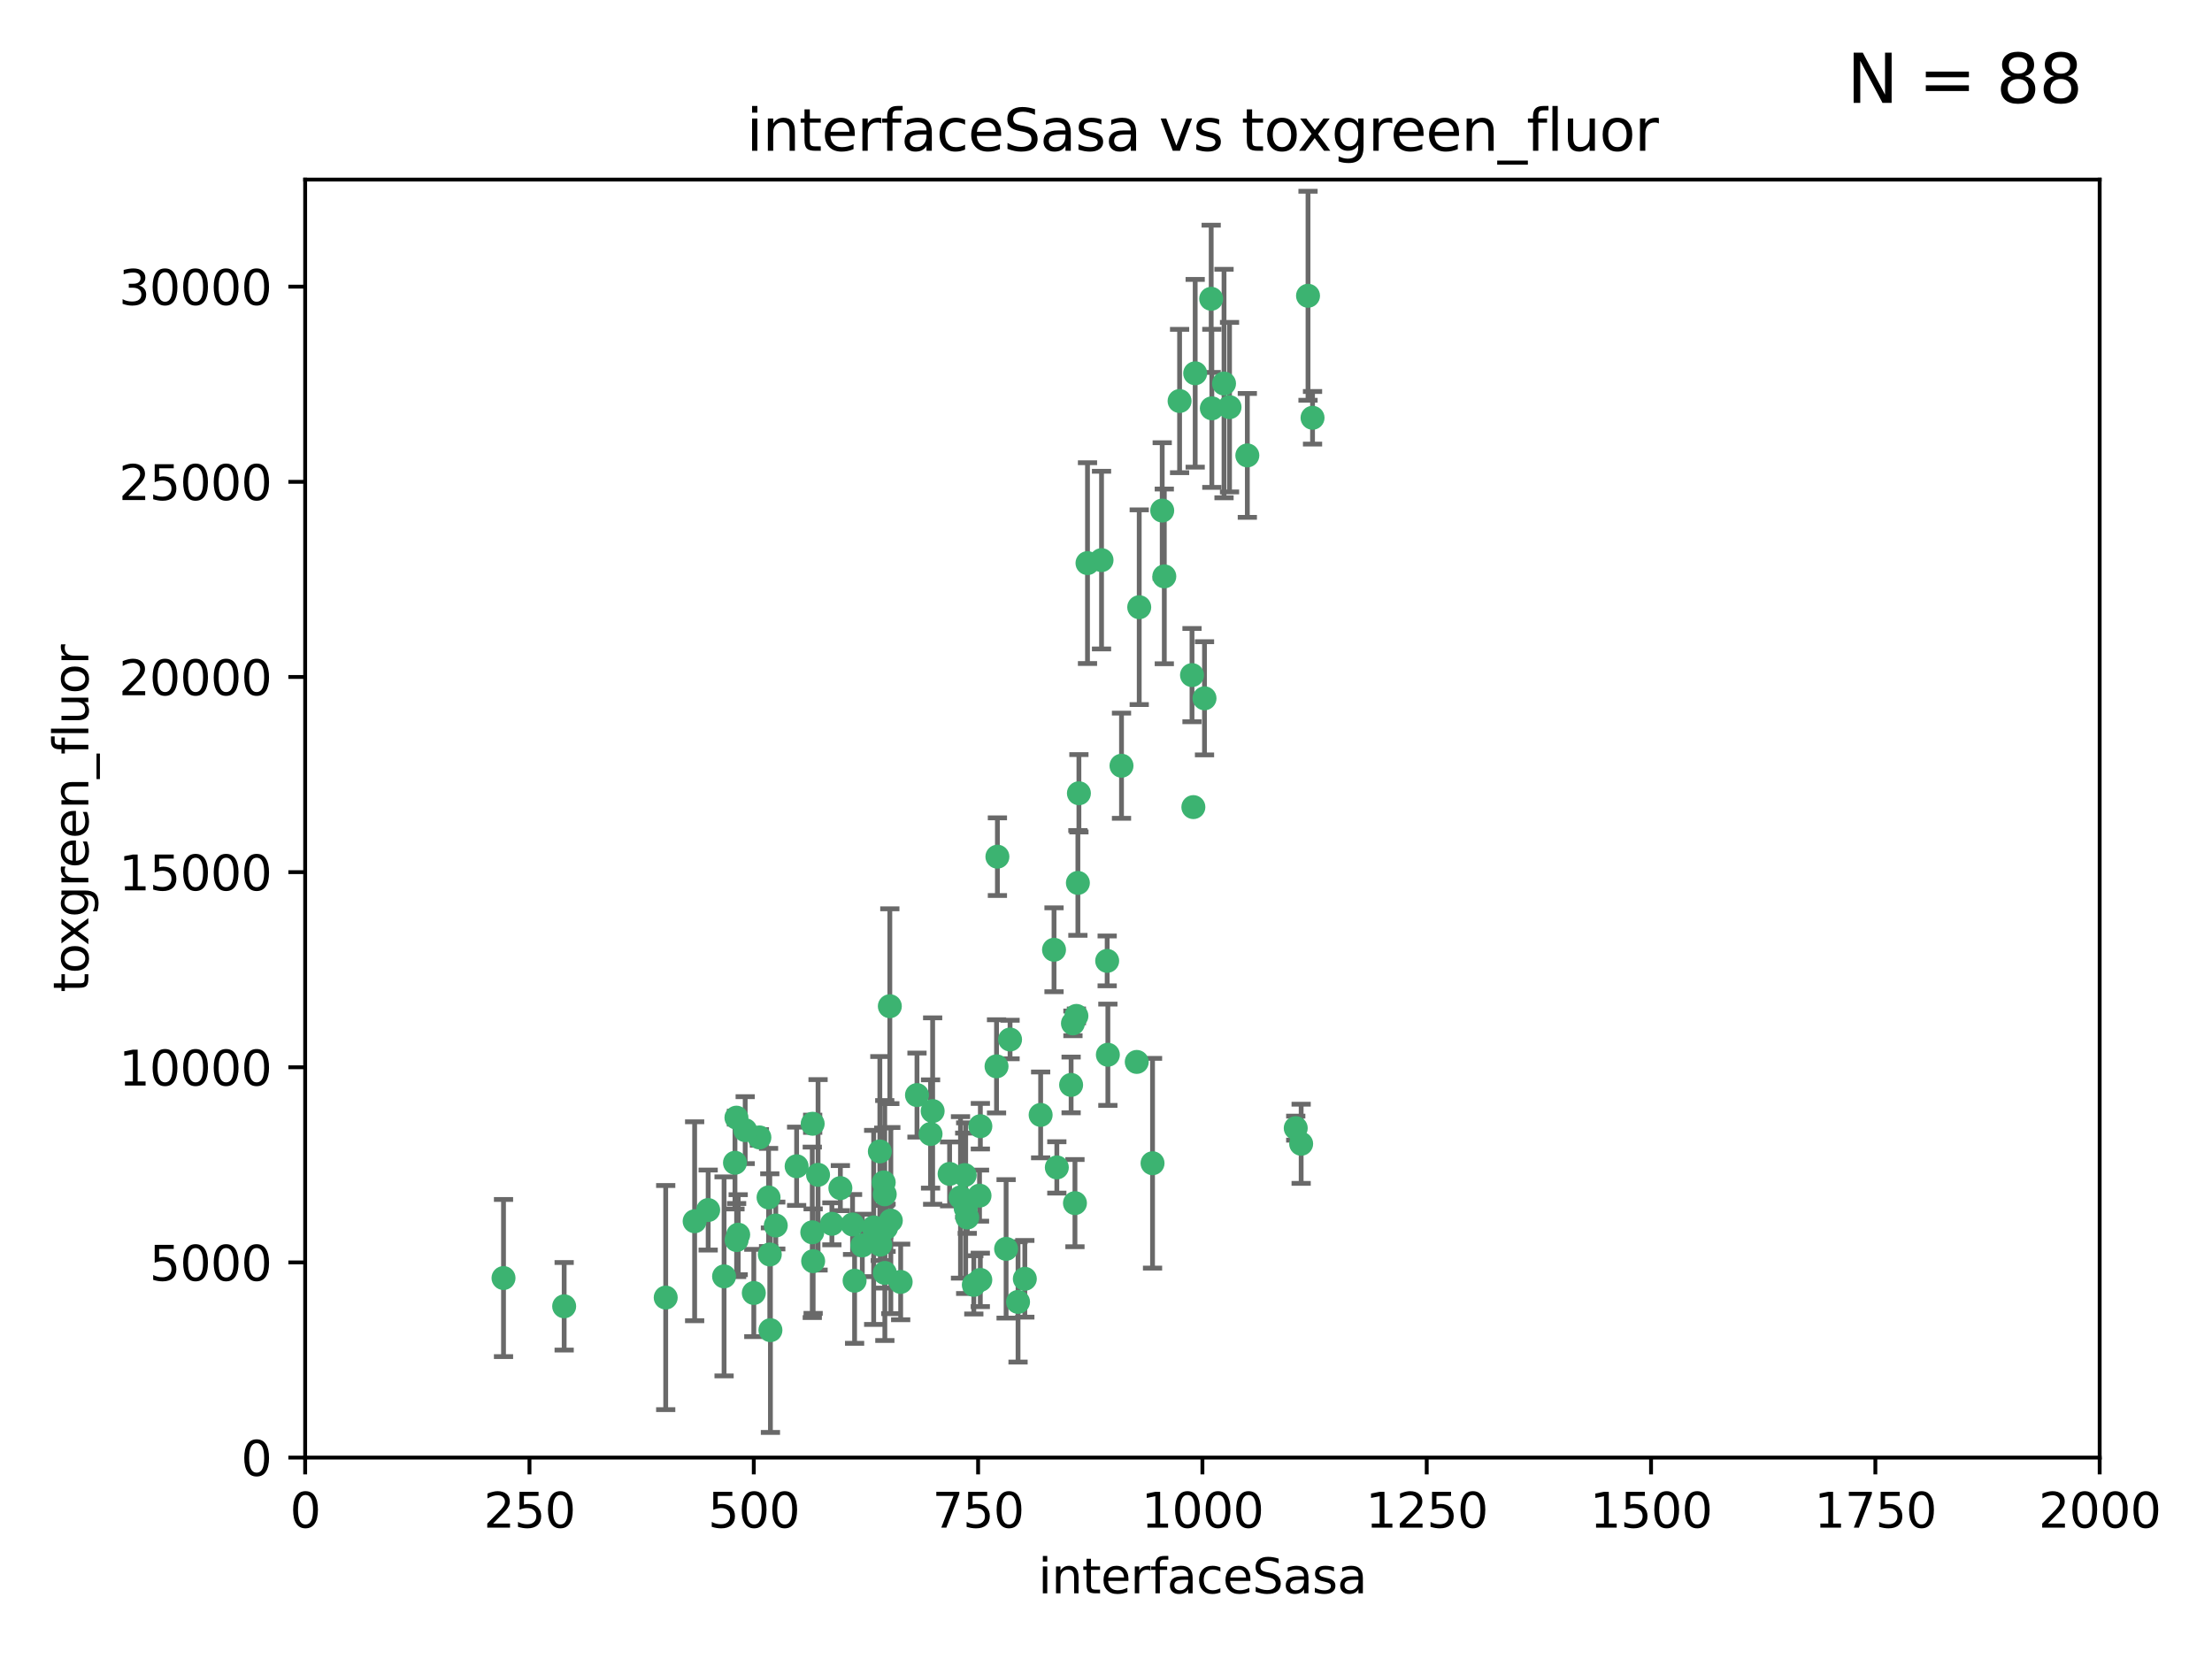 <?xml version="1.0" encoding="utf-8" standalone="no"?>
<!DOCTYPE svg PUBLIC "-//W3C//DTD SVG 1.1//EN"
  "http://www.w3.org/Graphics/SVG/1.1/DTD/svg11.dtd">
<svg xmlns:xlink="http://www.w3.org/1999/xlink" width="460.8pt" height="345.6pt" viewBox="0 0 460.8 345.6" xmlns="http://www.w3.org/2000/svg" version="1.1">
 <defs>
  <style type="text/css">*{stroke-linejoin: round; stroke-linecap: butt}</style>
 </defs>
 <g id="figure_1">
  <g id="patch_1">
   <path d="M 0 345.6 
L 460.8 345.6 
L 460.8 0 
L 0 0 
z
" style="fill: #ffffff"/>
  </g>
  <g id="axes_1">
   <g id="patch_2">
    <path d="M 63.571 303.64 
L 437.4 303.64 
L 437.4 37.411 
L 63.571 37.411 
z
" style="fill: #ffffff"/>
   </g>
   <g id="PathCollection_1">
    <defs>
     <path id="me295ac6f0f" d="M 0 1.118 
C 0.297 1.118 0.581 1 0.791 0.791 
C 1 0.581 1.118 0.297 1.118 0 
C 1.118 -0.297 1 -0.581 0.791 -0.791 
C 0.581 -1 0.297 -1.118 0 -1.118 
C -0.297 -1.118 -0.581 -1 -0.791 -0.791 
C -1 -0.581 -1.118 -0.297 -1.118 0 
C -1.118 0.297 -1 0.581 -0.791 0.791 
C -0.581 1 -0.297 1.118 0 1.118 
z
" style="stroke: #3cb371"/>
    </defs>
    <g clip-path="url(#p65088afa47)">
     <use xlink:href="#me295ac6f0f" x="272.484" y="61.614" style="fill: #3cb371; stroke: #3cb371"/>
     <use xlink:href="#me295ac6f0f" x="242.11" y="106.358" style="fill: #3cb371; stroke: #3cb371"/>
     <use xlink:href="#me295ac6f0f" x="252.448" y="85.062" style="fill: #3cb371; stroke: #3cb371"/>
     <use xlink:href="#me295ac6f0f" x="254.987" y="79.9" style="fill: #3cb371; stroke: #3cb371"/>
     <use xlink:href="#me295ac6f0f" x="273.426" y="87.031" style="fill: #3cb371; stroke: #3cb371"/>
     <use xlink:href="#me295ac6f0f" x="250.921" y="145.468" style="fill: #3cb371; stroke: #3cb371"/>
     <use xlink:href="#me295ac6f0f" x="229.469" y="116.682" style="fill: #3cb371; stroke: #3cb371"/>
     <use xlink:href="#me295ac6f0f" x="226.546" y="117.306" style="fill: #3cb371; stroke: #3cb371"/>
     <use xlink:href="#me295ac6f0f" x="252.312" y="62.244" style="fill: #3cb371; stroke: #3cb371"/>
     <use xlink:href="#me295ac6f0f" x="179.632" y="259.442" style="fill: #3cb371; stroke: #3cb371"/>
     <use xlink:href="#me295ac6f0f" x="230.645" y="200.168" style="fill: #3cb371; stroke: #3cb371"/>
     <use xlink:href="#me295ac6f0f" x="259.843" y="94.872" style="fill: #3cb371; stroke: #3cb371"/>
     <use xlink:href="#me295ac6f0f" x="248.317" y="140.634" style="fill: #3cb371; stroke: #3cb371"/>
     <use xlink:href="#me295ac6f0f" x="242.546" y="120.071" style="fill: #3cb371; stroke: #3cb371"/>
     <use xlink:href="#me295ac6f0f" x="248.979" y="77.763" style="fill: #3cb371; stroke: #3cb371"/>
     <use xlink:href="#me295ac6f0f" x="224.757" y="165.251" style="fill: #3cb371; stroke: #3cb371"/>
     <use xlink:href="#me295ac6f0f" x="256.134" y="84.817" style="fill: #3cb371; stroke: #3cb371"/>
     <use xlink:href="#me295ac6f0f" x="230.789" y="219.726" style="fill: #3cb371; stroke: #3cb371"/>
     <use xlink:href="#me295ac6f0f" x="245.731" y="83.54" style="fill: #3cb371; stroke: #3cb371"/>
     <use xlink:href="#me295ac6f0f" x="269.927" y="235.012" style="fill: #3cb371; stroke: #3cb371"/>
     <use xlink:href="#me295ac6f0f" x="240.095" y="242.324" style="fill: #3cb371; stroke: #3cb371"/>
     <use xlink:href="#me295ac6f0f" x="223.133" y="226.007" style="fill: #3cb371; stroke: #3cb371"/>
     <use xlink:href="#me295ac6f0f" x="219.572" y="197.854" style="fill: #3cb371; stroke: #3cb371"/>
     <use xlink:href="#me295ac6f0f" x="224.235" y="211.632" style="fill: #3cb371; stroke: #3cb371"/>
     <use xlink:href="#me295ac6f0f" x="223.933" y="250.635" style="fill: #3cb371; stroke: #3cb371"/>
     <use xlink:href="#me295ac6f0f" x="207.778" y="178.461" style="fill: #3cb371; stroke: #3cb371"/>
     <use xlink:href="#me295ac6f0f" x="207.596" y="222.137" style="fill: #3cb371; stroke: #3cb371"/>
     <use xlink:href="#me295ac6f0f" x="237.321" y="126.494" style="fill: #3cb371; stroke: #3cb371"/>
     <use xlink:href="#me295ac6f0f" x="212.077" y="271.21" style="fill: #3cb371; stroke: #3cb371"/>
     <use xlink:href="#me295ac6f0f" x="184.096" y="246.318" style="fill: #3cb371; stroke: #3cb371"/>
     <use xlink:href="#me295ac6f0f" x="202.864" y="267.658" style="fill: #3cb371; stroke: #3cb371"/>
     <use xlink:href="#me295ac6f0f" x="233.63" y="159.514" style="fill: #3cb371; stroke: #3cb371"/>
     <use xlink:href="#me295ac6f0f" x="271.054" y="238.271" style="fill: #3cb371; stroke: #3cb371"/>
     <use xlink:href="#me295ac6f0f" x="213.49" y="266.399" style="fill: #3cb371; stroke: #3cb371"/>
     <use xlink:href="#me295ac6f0f" x="204.226" y="234.61" style="fill: #3cb371; stroke: #3cb371"/>
     <use xlink:href="#me295ac6f0f" x="201.501" y="253.631" style="fill: #3cb371; stroke: #3cb371"/>
     <use xlink:href="#me295ac6f0f" x="216.785" y="232.256" style="fill: #3cb371; stroke: #3cb371"/>
     <use xlink:href="#me295ac6f0f" x="223.514" y="213.19" style="fill: #3cb371; stroke: #3cb371"/>
     <use xlink:href="#me295ac6f0f" x="220.157" y="243.195" style="fill: #3cb371; stroke: #3cb371"/>
     <use xlink:href="#me295ac6f0f" x="160.361" y="261.328" style="fill: #3cb371; stroke: #3cb371"/>
     <use xlink:href="#me295ac6f0f" x="248.6" y="168.134" style="fill: #3cb371; stroke: #3cb371"/>
     <use xlink:href="#me295ac6f0f" x="182.002" y="255.69" style="fill: #3cb371; stroke: #3cb371"/>
     <use xlink:href="#me295ac6f0f" x="177.602" y="255.08" style="fill: #3cb371; stroke: #3cb371"/>
     <use xlink:href="#me295ac6f0f" x="209.591" y="260.159" style="fill: #3cb371; stroke: #3cb371"/>
     <use xlink:href="#me295ac6f0f" x="236.807" y="221.217" style="fill: #3cb371; stroke: #3cb371"/>
     <use xlink:href="#me295ac6f0f" x="150.838" y="265.894" style="fill: #3cb371; stroke: #3cb371"/>
     <use xlink:href="#me295ac6f0f" x="224.544" y="183.926" style="fill: #3cb371; stroke: #3cb371"/>
     <use xlink:href="#me295ac6f0f" x="183.29" y="239.862" style="fill: #3cb371; stroke: #3cb371"/>
     <use xlink:href="#me295ac6f0f" x="204.215" y="266.625" style="fill: #3cb371; stroke: #3cb371"/>
     <use xlink:href="#me295ac6f0f" x="184.309" y="248.797" style="fill: #3cb371; stroke: #3cb371"/>
     <use xlink:href="#me295ac6f0f" x="201.17" y="251.686" style="fill: #3cb371; stroke: #3cb371"/>
     <use xlink:href="#me295ac6f0f" x="197.821" y="244.545" style="fill: #3cb371; stroke: #3cb371"/>
     <use xlink:href="#me295ac6f0f" x="178.028" y="266.793" style="fill: #3cb371; stroke: #3cb371"/>
     <use xlink:href="#me295ac6f0f" x="175.066" y="247.505" style="fill: #3cb371; stroke: #3cb371"/>
     <use xlink:href="#me295ac6f0f" x="193.852" y="236.229" style="fill: #3cb371; stroke: #3cb371"/>
     <use xlink:href="#me295ac6f0f" x="183.381" y="259.283" style="fill: #3cb371; stroke: #3cb371"/>
     <use xlink:href="#me295ac6f0f" x="153.451" y="258.329" style="fill: #3cb371; stroke: #3cb371"/>
     <use xlink:href="#me295ac6f0f" x="169.213" y="256.714" style="fill: #3cb371; stroke: #3cb371"/>
     <use xlink:href="#me295ac6f0f" x="184.581" y="255.773" style="fill: #3cb371; stroke: #3cb371"/>
     <use xlink:href="#me295ac6f0f" x="184.331" y="265.178" style="fill: #3cb371; stroke: #3cb371"/>
     <use xlink:href="#me295ac6f0f" x="158.193" y="236.943" style="fill: #3cb371; stroke: #3cb371"/>
     <use xlink:href="#me295ac6f0f" x="191.024" y="228.123" style="fill: #3cb371; stroke: #3cb371"/>
     <use xlink:href="#me295ac6f0f" x="170.415" y="244.739" style="fill: #3cb371; stroke: #3cb371"/>
     <use xlink:href="#me295ac6f0f" x="160.494" y="277.098" style="fill: #3cb371; stroke: #3cb371"/>
     <use xlink:href="#me295ac6f0f" x="185.576" y="254.269" style="fill: #3cb371; stroke: #3cb371"/>
     <use xlink:href="#me295ac6f0f" x="161.606" y="255.298" style="fill: #3cb371; stroke: #3cb371"/>
     <use xlink:href="#me295ac6f0f" x="210.413" y="216.55" style="fill: #3cb371; stroke: #3cb371"/>
     <use xlink:href="#me295ac6f0f" x="169.294" y="234.099" style="fill: #3cb371; stroke: #3cb371"/>
     <use xlink:href="#me295ac6f0f" x="147.524" y="252.073" style="fill: #3cb371; stroke: #3cb371"/>
     <use xlink:href="#me295ac6f0f" x="187.626" y="267.05" style="fill: #3cb371; stroke: #3cb371"/>
     <use xlink:href="#me295ac6f0f" x="194.288" y="231.454" style="fill: #3cb371; stroke: #3cb371"/>
     <use xlink:href="#me295ac6f0f" x="155.238" y="235.431" style="fill: #3cb371; stroke: #3cb371"/>
     <use xlink:href="#me295ac6f0f" x="153.778" y="257.206" style="fill: #3cb371; stroke: #3cb371"/>
     <use xlink:href="#me295ac6f0f" x="200.09" y="249.438" style="fill: #3cb371; stroke: #3cb371"/>
     <use xlink:href="#me295ac6f0f" x="169.393" y="262.719" style="fill: #3cb371; stroke: #3cb371"/>
     <use xlink:href="#me295ac6f0f" x="157.032" y="269.353" style="fill: #3cb371; stroke: #3cb371"/>
     <use xlink:href="#me295ac6f0f" x="138.681" y="270.307" style="fill: #3cb371; stroke: #3cb371"/>
     <use xlink:href="#me295ac6f0f" x="204.052" y="249.072" style="fill: #3cb371; stroke: #3cb371"/>
     <use xlink:href="#me295ac6f0f" x="144.707" y="254.408" style="fill: #3cb371; stroke: #3cb371"/>
     <use xlink:href="#me295ac6f0f" x="104.891" y="266.237" style="fill: #3cb371; stroke: #3cb371"/>
     <use xlink:href="#me295ac6f0f" x="173.297" y="254.943" style="fill: #3cb371; stroke: #3cb371"/>
     <use xlink:href="#me295ac6f0f" x="165.952" y="242.954" style="fill: #3cb371; stroke: #3cb371"/>
     <use xlink:href="#me295ac6f0f" x="185.368" y="209.613" style="fill: #3cb371; stroke: #3cb371"/>
     <use xlink:href="#me295ac6f0f" x="200.968" y="244.789" style="fill: #3cb371; stroke: #3cb371"/>
     <use xlink:href="#me295ac6f0f" x="153.109" y="242.227" style="fill: #3cb371; stroke: #3cb371"/>
     <use xlink:href="#me295ac6f0f" x="153.414" y="232.825" style="fill: #3cb371; stroke: #3cb371"/>
     <use xlink:href="#me295ac6f0f" x="117.526" y="272.126" style="fill: #3cb371; stroke: #3cb371"/>
     <use xlink:href="#me295ac6f0f" x="160.105" y="249.444" style="fill: #3cb371; stroke: #3cb371"/>
    </g>
   </g>
   <g id="matplotlib.axis_1">
    <g id="xtick_1">
     <g id="line2d_1">
      <defs>
       <path id="m252f181104" d="M 0 0 
L 0 3.5 
" style="stroke: #000000; stroke-width: 0.8"/>
      </defs>
      <g>
       <use xlink:href="#m252f181104" x="63.571" y="303.64" style="stroke: #000000; stroke-width: 0.8"/>
      </g>
     </g>
     <g id="text_1">
      <!-- 0 -->
      <g transform="translate(60.39 318.238)scale(0.1 -0.1)">
       <defs>
        <path id="DejaVuSans-30" d="M 2034 4250 
Q 1547 4250 1301 3770 
Q 1056 3291 1056 2328 
Q 1056 1369 1301 889 
Q 1547 409 2034 409 
Q 2525 409 2770 889 
Q 3016 1369 3016 2328 
Q 3016 3291 2770 3770 
Q 2525 4250 2034 4250 
z
M 2034 4750 
Q 2819 4750 3233 4129 
Q 3647 3509 3647 2328 
Q 3647 1150 3233 529 
Q 2819 -91 2034 -91 
Q 1250 -91 836 529 
Q 422 1150 422 2328 
Q 422 3509 836 4129 
Q 1250 4750 2034 4750 
z
" transform="scale(0.016)"/>
       </defs>
       <use xlink:href="#DejaVuSans-30"/>
      </g>
     </g>
    </g>
    <g id="xtick_2">
     <g id="line2d_2">
      <g>
       <use xlink:href="#m252f181104" x="110.3" y="303.64" style="stroke: #000000; stroke-width: 0.8"/>
      </g>
     </g>
     <g id="text_2">
      <!-- 250 -->
      <g transform="translate(100.756 318.238)scale(0.1 -0.1)">
       <defs>
        <path id="DejaVuSans-32" d="M 1228 531 
L 3431 531 
L 3431 0 
L 469 0 
L 469 531 
Q 828 903 1448 1529 
Q 2069 2156 2228 2338 
Q 2531 2678 2651 2914 
Q 2772 3150 2772 3378 
Q 2772 3750 2511 3984 
Q 2250 4219 1831 4219 
Q 1534 4219 1204 4116 
Q 875 4013 500 3803 
L 500 4441 
Q 881 4594 1212 4672 
Q 1544 4750 1819 4750 
Q 2544 4750 2975 4387 
Q 3406 4025 3406 3419 
Q 3406 3131 3298 2873 
Q 3191 2616 2906 2266 
Q 2828 2175 2409 1742 
Q 1991 1309 1228 531 
z
" transform="scale(0.016)"/>
        <path id="DejaVuSans-35" d="M 691 4666 
L 3169 4666 
L 3169 4134 
L 1269 4134 
L 1269 2991 
Q 1406 3038 1543 3061 
Q 1681 3084 1819 3084 
Q 2600 3084 3056 2656 
Q 3513 2228 3513 1497 
Q 3513 744 3044 326 
Q 2575 -91 1722 -91 
Q 1428 -91 1123 -41 
Q 819 9 494 109 
L 494 744 
Q 775 591 1075 516 
Q 1375 441 1709 441 
Q 2250 441 2565 725 
Q 2881 1009 2881 1497 
Q 2881 1984 2565 2268 
Q 2250 2553 1709 2553 
Q 1456 2553 1204 2497 
Q 953 2441 691 2322 
L 691 4666 
z
" transform="scale(0.016)"/>
       </defs>
       <use xlink:href="#DejaVuSans-32"/>
       <use xlink:href="#DejaVuSans-35" x="63.623"/>
       <use xlink:href="#DejaVuSans-30" x="127.246"/>
      </g>
     </g>
    </g>
    <g id="xtick_3">
     <g id="line2d_3">
      <g>
       <use xlink:href="#m252f181104" x="157.028" y="303.64" style="stroke: #000000; stroke-width: 0.8"/>
      </g>
     </g>
     <g id="text_3">
      <!-- 500 -->
      <g transform="translate(147.485 318.238)scale(0.1 -0.1)">
       <use xlink:href="#DejaVuSans-35"/>
       <use xlink:href="#DejaVuSans-30" x="63.623"/>
       <use xlink:href="#DejaVuSans-30" x="127.246"/>
      </g>
     </g>
    </g>
    <g id="xtick_4">
     <g id="line2d_4">
      <g>
       <use xlink:href="#m252f181104" x="203.757" y="303.64" style="stroke: #000000; stroke-width: 0.8"/>
      </g>
     </g>
     <g id="text_4">
      <!-- 750 -->
      <g transform="translate(194.213 318.238)scale(0.1 -0.1)">
       <defs>
        <path id="DejaVuSans-37" d="M 525 4666 
L 3525 4666 
L 3525 4397 
L 1831 0 
L 1172 0 
L 2766 4134 
L 525 4134 
L 525 4666 
z
" transform="scale(0.016)"/>
       </defs>
       <use xlink:href="#DejaVuSans-37"/>
       <use xlink:href="#DejaVuSans-35" x="63.623"/>
       <use xlink:href="#DejaVuSans-30" x="127.246"/>
      </g>
     </g>
    </g>
    <g id="xtick_5">
     <g id="line2d_5">
      <g>
       <use xlink:href="#m252f181104" x="250.486" y="303.64" style="stroke: #000000; stroke-width: 0.8"/>
      </g>
     </g>
     <g id="text_5">
      <!-- 1000 -->
      <g transform="translate(237.761 318.238)scale(0.1 -0.1)">
       <defs>
        <path id="DejaVuSans-31" d="M 794 531 
L 1825 531 
L 1825 4091 
L 703 3866 
L 703 4441 
L 1819 4666 
L 2450 4666 
L 2450 531 
L 3481 531 
L 3481 0 
L 794 0 
L 794 531 
z
" transform="scale(0.016)"/>
       </defs>
       <use xlink:href="#DejaVuSans-31"/>
       <use xlink:href="#DejaVuSans-30" x="63.623"/>
       <use xlink:href="#DejaVuSans-30" x="127.246"/>
       <use xlink:href="#DejaVuSans-30" x="190.869"/>
      </g>
     </g>
    </g>
    <g id="xtick_6">
     <g id="line2d_6">
      <g>
       <use xlink:href="#m252f181104" x="297.214" y="303.64" style="stroke: #000000; stroke-width: 0.8"/>
      </g>
     </g>
     <g id="text_6">
      <!-- 1250 -->
      <g transform="translate(284.489 318.238)scale(0.1 -0.1)">
       <use xlink:href="#DejaVuSans-31"/>
       <use xlink:href="#DejaVuSans-32" x="63.623"/>
       <use xlink:href="#DejaVuSans-35" x="127.246"/>
       <use xlink:href="#DejaVuSans-30" x="190.869"/>
      </g>
     </g>
    </g>
    <g id="xtick_7">
     <g id="line2d_7">
      <g>
       <use xlink:href="#m252f181104" x="343.943" y="303.64" style="stroke: #000000; stroke-width: 0.8"/>
      </g>
     </g>
     <g id="text_7">
      <!-- 1500 -->
      <g transform="translate(331.218 318.238)scale(0.1 -0.1)">
       <use xlink:href="#DejaVuSans-31"/>
       <use xlink:href="#DejaVuSans-35" x="63.623"/>
       <use xlink:href="#DejaVuSans-30" x="127.246"/>
       <use xlink:href="#DejaVuSans-30" x="190.869"/>
      </g>
     </g>
    </g>
    <g id="xtick_8">
     <g id="line2d_8">
      <g>
       <use xlink:href="#m252f181104" x="390.671" y="303.64" style="stroke: #000000; stroke-width: 0.8"/>
      </g>
     </g>
     <g id="text_8">
      <!-- 1750 -->
      <g transform="translate(377.946 318.238)scale(0.1 -0.1)">
       <use xlink:href="#DejaVuSans-31"/>
       <use xlink:href="#DejaVuSans-37" x="63.623"/>
       <use xlink:href="#DejaVuSans-35" x="127.246"/>
       <use xlink:href="#DejaVuSans-30" x="190.869"/>
      </g>
     </g>
    </g>
    <g id="xtick_9">
     <g id="line2d_9">
      <g>
       <use xlink:href="#m252f181104" x="437.4" y="303.64" style="stroke: #000000; stroke-width: 0.8"/>
      </g>
     </g>
     <g id="text_9">
      <!-- 2000 -->
      <g transform="translate(424.675 318.238)scale(0.1 -0.1)">
       <use xlink:href="#DejaVuSans-32"/>
       <use xlink:href="#DejaVuSans-30" x="63.623"/>
       <use xlink:href="#DejaVuSans-30" x="127.246"/>
       <use xlink:href="#DejaVuSans-30" x="190.869"/>
      </g>
     </g>
    </g>
    <g id="text_10">
     <!-- interfaceSasa -->
     <g transform="translate(216.279 331.917)scale(0.1 -0.1)">
      <defs>
       <path id="DejaVuSans-69" d="M 603 3500 
L 1178 3500 
L 1178 0 
L 603 0 
L 603 3500 
z
M 603 4863 
L 1178 4863 
L 1178 4134 
L 603 4134 
L 603 4863 
z
" transform="scale(0.016)"/>
       <path id="DejaVuSans-6e" d="M 3513 2113 
L 3513 0 
L 2938 0 
L 2938 2094 
Q 2938 2591 2744 2837 
Q 2550 3084 2163 3084 
Q 1697 3084 1428 2787 
Q 1159 2491 1159 1978 
L 1159 0 
L 581 0 
L 581 3500 
L 1159 3500 
L 1159 2956 
Q 1366 3272 1645 3428 
Q 1925 3584 2291 3584 
Q 2894 3584 3203 3211 
Q 3513 2838 3513 2113 
z
" transform="scale(0.016)"/>
       <path id="DejaVuSans-74" d="M 1172 4494 
L 1172 3500 
L 2356 3500 
L 2356 3053 
L 1172 3053 
L 1172 1153 
Q 1172 725 1289 603 
Q 1406 481 1766 481 
L 2356 481 
L 2356 0 
L 1766 0 
Q 1100 0 847 248 
Q 594 497 594 1153 
L 594 3053 
L 172 3053 
L 172 3500 
L 594 3500 
L 594 4494 
L 1172 4494 
z
" transform="scale(0.016)"/>
       <path id="DejaVuSans-65" d="M 3597 1894 
L 3597 1613 
L 953 1613 
Q 991 1019 1311 708 
Q 1631 397 2203 397 
Q 2534 397 2845 478 
Q 3156 559 3463 722 
L 3463 178 
Q 3153 47 2828 -22 
Q 2503 -91 2169 -91 
Q 1331 -91 842 396 
Q 353 884 353 1716 
Q 353 2575 817 3079 
Q 1281 3584 2069 3584 
Q 2775 3584 3186 3129 
Q 3597 2675 3597 1894 
z
M 3022 2063 
Q 3016 2534 2758 2815 
Q 2500 3097 2075 3097 
Q 1594 3097 1305 2825 
Q 1016 2553 972 2059 
L 3022 2063 
z
" transform="scale(0.016)"/>
       <path id="DejaVuSans-72" d="M 2631 2963 
Q 2534 3019 2420 3045 
Q 2306 3072 2169 3072 
Q 1681 3072 1420 2755 
Q 1159 2438 1159 1844 
L 1159 0 
L 581 0 
L 581 3500 
L 1159 3500 
L 1159 2956 
Q 1341 3275 1631 3429 
Q 1922 3584 2338 3584 
Q 2397 3584 2469 3576 
Q 2541 3569 2628 3553 
L 2631 2963 
z
" transform="scale(0.016)"/>
       <path id="DejaVuSans-66" d="M 2375 4863 
L 2375 4384 
L 1825 4384 
Q 1516 4384 1395 4259 
Q 1275 4134 1275 3809 
L 1275 3500 
L 2222 3500 
L 2222 3053 
L 1275 3053 
L 1275 0 
L 697 0 
L 697 3053 
L 147 3053 
L 147 3500 
L 697 3500 
L 697 3744 
Q 697 4328 969 4595 
Q 1241 4863 1831 4863 
L 2375 4863 
z
" transform="scale(0.016)"/>
       <path id="DejaVuSans-61" d="M 2194 1759 
Q 1497 1759 1228 1600 
Q 959 1441 959 1056 
Q 959 750 1161 570 
Q 1363 391 1709 391 
Q 2188 391 2477 730 
Q 2766 1069 2766 1631 
L 2766 1759 
L 2194 1759 
z
M 3341 1997 
L 3341 0 
L 2766 0 
L 2766 531 
Q 2569 213 2275 61 
Q 1981 -91 1556 -91 
Q 1019 -91 701 211 
Q 384 513 384 1019 
Q 384 1609 779 1909 
Q 1175 2209 1959 2209 
L 2766 2209 
L 2766 2266 
Q 2766 2663 2505 2880 
Q 2244 3097 1772 3097 
Q 1472 3097 1187 3025 
Q 903 2953 641 2809 
L 641 3341 
Q 956 3463 1253 3523 
Q 1550 3584 1831 3584 
Q 2591 3584 2966 3190 
Q 3341 2797 3341 1997 
z
" transform="scale(0.016)"/>
       <path id="DejaVuSans-63" d="M 3122 3366 
L 3122 2828 
Q 2878 2963 2633 3030 
Q 2388 3097 2138 3097 
Q 1578 3097 1268 2742 
Q 959 2388 959 1747 
Q 959 1106 1268 751 
Q 1578 397 2138 397 
Q 2388 397 2633 464 
Q 2878 531 3122 666 
L 3122 134 
Q 2881 22 2623 -34 
Q 2366 -91 2075 -91 
Q 1284 -91 818 406 
Q 353 903 353 1747 
Q 353 2603 823 3093 
Q 1294 3584 2113 3584 
Q 2378 3584 2631 3529 
Q 2884 3475 3122 3366 
z
" transform="scale(0.016)"/>
       <path id="DejaVuSans-53" d="M 3425 4513 
L 3425 3897 
Q 3066 4069 2747 4153 
Q 2428 4238 2131 4238 
Q 1616 4238 1336 4038 
Q 1056 3838 1056 3469 
Q 1056 3159 1242 3001 
Q 1428 2844 1947 2747 
L 2328 2669 
Q 3034 2534 3370 2195 
Q 3706 1856 3706 1288 
Q 3706 609 3251 259 
Q 2797 -91 1919 -91 
Q 1588 -91 1214 -16 
Q 841 59 441 206 
L 441 856 
Q 825 641 1194 531 
Q 1563 422 1919 422 
Q 2459 422 2753 634 
Q 3047 847 3047 1241 
Q 3047 1584 2836 1778 
Q 2625 1972 2144 2069 
L 1759 2144 
Q 1053 2284 737 2584 
Q 422 2884 422 3419 
Q 422 4038 858 4394 
Q 1294 4750 2059 4750 
Q 2388 4750 2728 4690 
Q 3069 4631 3425 4513 
z
" transform="scale(0.016)"/>
       <path id="DejaVuSans-73" d="M 2834 3397 
L 2834 2853 
Q 2591 2978 2328 3040 
Q 2066 3103 1784 3103 
Q 1356 3103 1142 2972 
Q 928 2841 928 2578 
Q 928 2378 1081 2264 
Q 1234 2150 1697 2047 
L 1894 2003 
Q 2506 1872 2764 1633 
Q 3022 1394 3022 966 
Q 3022 478 2636 193 
Q 2250 -91 1575 -91 
Q 1294 -91 989 -36 
Q 684 19 347 128 
L 347 722 
Q 666 556 975 473 
Q 1284 391 1588 391 
Q 1994 391 2212 530 
Q 2431 669 2431 922 
Q 2431 1156 2273 1281 
Q 2116 1406 1581 1522 
L 1381 1569 
Q 847 1681 609 1914 
Q 372 2147 372 2553 
Q 372 3047 722 3315 
Q 1072 3584 1716 3584 
Q 2034 3584 2315 3537 
Q 2597 3491 2834 3397 
z
" transform="scale(0.016)"/>
      </defs>
      <use xlink:href="#DejaVuSans-69"/>
      <use xlink:href="#DejaVuSans-6e" x="27.783"/>
      <use xlink:href="#DejaVuSans-74" x="91.162"/>
      <use xlink:href="#DejaVuSans-65" x="130.371"/>
      <use xlink:href="#DejaVuSans-72" x="191.895"/>
      <use xlink:href="#DejaVuSans-66" x="233.008"/>
      <use xlink:href="#DejaVuSans-61" x="268.213"/>
      <use xlink:href="#DejaVuSans-63" x="329.492"/>
      <use xlink:href="#DejaVuSans-65" x="384.473"/>
      <use xlink:href="#DejaVuSans-53" x="445.996"/>
      <use xlink:href="#DejaVuSans-61" x="509.473"/>
      <use xlink:href="#DejaVuSans-73" x="570.752"/>
      <use xlink:href="#DejaVuSans-61" x="622.852"/>
     </g>
    </g>
   </g>
   <g id="matplotlib.axis_2">
    <g id="ytick_1">
     <g id="line2d_10">
      <defs>
       <path id="m359d1743a2" d="M 0 0 
L -3.5 0 
" style="stroke: #000000; stroke-width: 0.8"/>
      </defs>
      <g>
       <use xlink:href="#m359d1743a2" x="63.571" y="303.64" style="stroke: #000000; stroke-width: 0.8"/>
      </g>
     </g>
     <g id="text_11">
      <!-- 0 -->
      <g transform="translate(50.209 307.439)scale(0.1 -0.1)">
       <use xlink:href="#DejaVuSans-30"/>
      </g>
     </g>
    </g>
    <g id="ytick_2">
     <g id="line2d_11">
      <g>
       <use xlink:href="#m359d1743a2" x="63.571" y="262.986" style="stroke: #000000; stroke-width: 0.8"/>
      </g>
     </g>
     <g id="text_12">
      <!-- 5000 -->
      <g transform="translate(31.121 266.786)scale(0.1 -0.1)">
       <use xlink:href="#DejaVuSans-35"/>
       <use xlink:href="#DejaVuSans-30" x="63.623"/>
       <use xlink:href="#DejaVuSans-30" x="127.246"/>
       <use xlink:href="#DejaVuSans-30" x="190.869"/>
      </g>
     </g>
    </g>
    <g id="ytick_3">
     <g id="line2d_12">
      <g>
       <use xlink:href="#m359d1743a2" x="63.571" y="222.333" style="stroke: #000000; stroke-width: 0.8"/>
      </g>
     </g>
     <g id="text_13">
      <!-- 10000 -->
      <g transform="translate(24.759 226.132)scale(0.1 -0.1)">
       <use xlink:href="#DejaVuSans-31"/>
       <use xlink:href="#DejaVuSans-30" x="63.623"/>
       <use xlink:href="#DejaVuSans-30" x="127.246"/>
       <use xlink:href="#DejaVuSans-30" x="190.869"/>
       <use xlink:href="#DejaVuSans-30" x="254.492"/>
      </g>
     </g>
    </g>
    <g id="ytick_4">
     <g id="line2d_13">
      <g>
       <use xlink:href="#m359d1743a2" x="63.571" y="181.679" style="stroke: #000000; stroke-width: 0.8"/>
      </g>
     </g>
     <g id="text_14">
      <!-- 15000 -->
      <g transform="translate(24.759 185.478)scale(0.1 -0.1)">
       <use xlink:href="#DejaVuSans-31"/>
       <use xlink:href="#DejaVuSans-35" x="63.623"/>
       <use xlink:href="#DejaVuSans-30" x="127.246"/>
       <use xlink:href="#DejaVuSans-30" x="190.869"/>
       <use xlink:href="#DejaVuSans-30" x="254.492"/>
      </g>
     </g>
    </g>
    <g id="ytick_5">
     <g id="line2d_14">
      <g>
       <use xlink:href="#m359d1743a2" x="63.571" y="141.026" style="stroke: #000000; stroke-width: 0.8"/>
      </g>
     </g>
     <g id="text_15">
      <!-- 20000 -->
      <g transform="translate(24.759 144.825)scale(0.1 -0.1)">
       <use xlink:href="#DejaVuSans-32"/>
       <use xlink:href="#DejaVuSans-30" x="63.623"/>
       <use xlink:href="#DejaVuSans-30" x="127.246"/>
       <use xlink:href="#DejaVuSans-30" x="190.869"/>
       <use xlink:href="#DejaVuSans-30" x="254.492"/>
      </g>
     </g>
    </g>
    <g id="ytick_6">
     <g id="line2d_15">
      <g>
       <use xlink:href="#m359d1743a2" x="63.571" y="100.372" style="stroke: #000000; stroke-width: 0.8"/>
      </g>
     </g>
     <g id="text_16">
      <!-- 25000 -->
      <g transform="translate(24.759 104.171)scale(0.1 -0.1)">
       <use xlink:href="#DejaVuSans-32"/>
       <use xlink:href="#DejaVuSans-35" x="63.623"/>
       <use xlink:href="#DejaVuSans-30" x="127.246"/>
       <use xlink:href="#DejaVuSans-30" x="190.869"/>
       <use xlink:href="#DejaVuSans-30" x="254.492"/>
      </g>
     </g>
    </g>
    <g id="ytick_7">
     <g id="line2d_16">
      <g>
       <use xlink:href="#m359d1743a2" x="63.571" y="59.718" style="stroke: #000000; stroke-width: 0.8"/>
      </g>
     </g>
     <g id="text_17">
      <!-- 30000 -->
      <g transform="translate(24.759 63.518)scale(0.1 -0.1)">
       <defs>
        <path id="DejaVuSans-33" d="M 2597 2516 
Q 3050 2419 3304 2112 
Q 3559 1806 3559 1356 
Q 3559 666 3084 287 
Q 2609 -91 1734 -91 
Q 1441 -91 1130 -33 
Q 819 25 488 141 
L 488 750 
Q 750 597 1062 519 
Q 1375 441 1716 441 
Q 2309 441 2620 675 
Q 2931 909 2931 1356 
Q 2931 1769 2642 2001 
Q 2353 2234 1838 2234 
L 1294 2234 
L 1294 2753 
L 1863 2753 
Q 2328 2753 2575 2939 
Q 2822 3125 2822 3475 
Q 2822 3834 2567 4026 
Q 2313 4219 1838 4219 
Q 1578 4219 1281 4162 
Q 984 4106 628 3988 
L 628 4550 
Q 988 4650 1302 4700 
Q 1616 4750 1894 4750 
Q 2613 4750 3031 4423 
Q 3450 4097 3450 3541 
Q 3450 3153 3228 2886 
Q 3006 2619 2597 2516 
z
" transform="scale(0.016)"/>
       </defs>
       <use xlink:href="#DejaVuSans-33"/>
       <use xlink:href="#DejaVuSans-30" x="63.623"/>
       <use xlink:href="#DejaVuSans-30" x="127.246"/>
       <use xlink:href="#DejaVuSans-30" x="190.869"/>
       <use xlink:href="#DejaVuSans-30" x="254.492"/>
      </g>
     </g>
    </g>
    <g id="text_18">
     <!-- toxgreen_fluor -->
     <g transform="translate(18.401 206.72)rotate(-90)scale(0.1 -0.1)">
      <defs>
       <path id="DejaVuSans-6f" d="M 1959 3097 
Q 1497 3097 1228 2736 
Q 959 2375 959 1747 
Q 959 1119 1226 758 
Q 1494 397 1959 397 
Q 2419 397 2687 759 
Q 2956 1122 2956 1747 
Q 2956 2369 2687 2733 
Q 2419 3097 1959 3097 
z
M 1959 3584 
Q 2709 3584 3137 3096 
Q 3566 2609 3566 1747 
Q 3566 888 3137 398 
Q 2709 -91 1959 -91 
Q 1206 -91 779 398 
Q 353 888 353 1747 
Q 353 2609 779 3096 
Q 1206 3584 1959 3584 
z
" transform="scale(0.016)"/>
       <path id="DejaVuSans-78" d="M 3513 3500 
L 2247 1797 
L 3578 0 
L 2900 0 
L 1881 1375 
L 863 0 
L 184 0 
L 1544 1831 
L 300 3500 
L 978 3500 
L 1906 2253 
L 2834 3500 
L 3513 3500 
z
" transform="scale(0.016)"/>
       <path id="DejaVuSans-67" d="M 2906 1791 
Q 2906 2416 2648 2759 
Q 2391 3103 1925 3103 
Q 1463 3103 1205 2759 
Q 947 2416 947 1791 
Q 947 1169 1205 825 
Q 1463 481 1925 481 
Q 2391 481 2648 825 
Q 2906 1169 2906 1791 
z
M 3481 434 
Q 3481 -459 3084 -895 
Q 2688 -1331 1869 -1331 
Q 1566 -1331 1297 -1286 
Q 1028 -1241 775 -1147 
L 775 -588 
Q 1028 -725 1275 -790 
Q 1522 -856 1778 -856 
Q 2344 -856 2625 -561 
Q 2906 -266 2906 331 
L 2906 616 
Q 2728 306 2450 153 
Q 2172 0 1784 0 
Q 1141 0 747 490 
Q 353 981 353 1791 
Q 353 2603 747 3093 
Q 1141 3584 1784 3584 
Q 2172 3584 2450 3431 
Q 2728 3278 2906 2969 
L 2906 3500 
L 3481 3500 
L 3481 434 
z
" transform="scale(0.016)"/>
       <path id="DejaVuSans-5f" d="M 3263 -1063 
L 3263 -1509 
L -63 -1509 
L -63 -1063 
L 3263 -1063 
z
" transform="scale(0.016)"/>
       <path id="DejaVuSans-6c" d="M 603 4863 
L 1178 4863 
L 1178 0 
L 603 0 
L 603 4863 
z
" transform="scale(0.016)"/>
       <path id="DejaVuSans-75" d="M 544 1381 
L 544 3500 
L 1119 3500 
L 1119 1403 
Q 1119 906 1312 657 
Q 1506 409 1894 409 
Q 2359 409 2629 706 
Q 2900 1003 2900 1516 
L 2900 3500 
L 3475 3500 
L 3475 0 
L 2900 0 
L 2900 538 
Q 2691 219 2414 64 
Q 2138 -91 1772 -91 
Q 1169 -91 856 284 
Q 544 659 544 1381 
z
M 1991 3584 
L 1991 3584 
z
" transform="scale(0.016)"/>
      </defs>
      <use xlink:href="#DejaVuSans-74"/>
      <use xlink:href="#DejaVuSans-6f" x="39.209"/>
      <use xlink:href="#DejaVuSans-78" x="97.266"/>
      <use xlink:href="#DejaVuSans-67" x="156.445"/>
      <use xlink:href="#DejaVuSans-72" x="219.922"/>
      <use xlink:href="#DejaVuSans-65" x="258.785"/>
      <use xlink:href="#DejaVuSans-65" x="320.309"/>
      <use xlink:href="#DejaVuSans-6e" x="381.832"/>
      <use xlink:href="#DejaVuSans-5f" x="445.211"/>
      <use xlink:href="#DejaVuSans-66" x="495.211"/>
      <use xlink:href="#DejaVuSans-6c" x="530.416"/>
      <use xlink:href="#DejaVuSans-75" x="558.199"/>
      <use xlink:href="#DejaVuSans-6f" x="621.578"/>
      <use xlink:href="#DejaVuSans-72" x="682.76"/>
     </g>
    </g>
   </g>
   <g id="LineCollection_1">
    <path d="M 272.484 83.38 
L 272.484 39.848 
" clip-path="url(#p65088afa47)" style="fill: none; stroke: #696969"/>
    <path d="M 242.11 120.489 
L 242.11 92.227 
" clip-path="url(#p65088afa47)" style="fill: none; stroke: #696969"/>
    <path d="M 252.448 101.528 
L 252.448 68.595 
" clip-path="url(#p65088afa47)" style="fill: none; stroke: #696969"/>
    <path d="M 254.987 103.698 
L 254.987 56.102 
" clip-path="url(#p65088afa47)" style="fill: none; stroke: #696969"/>
    <path d="M 273.426 92.506 
L 273.426 81.557 
" clip-path="url(#p65088afa47)" style="fill: none; stroke: #696969"/>
    <path d="M 250.921 157.254 
L 250.921 133.683 
" clip-path="url(#p65088afa47)" style="fill: none; stroke: #696969"/>
    <path d="M 229.469 135.19 
L 229.469 98.175 
" clip-path="url(#p65088afa47)" style="fill: none; stroke: #696969"/>
    <path d="M 226.546 138.218 
L 226.546 96.393 
" clip-path="url(#p65088afa47)" style="fill: none; stroke: #696969"/>
    <path d="M 252.312 77.579 
L 252.312 46.91 
" clip-path="url(#p65088afa47)" style="fill: none; stroke: #696969"/>
    <path d="M 179.632 265.941 
L 179.632 252.944 
" clip-path="url(#p65088afa47)" style="fill: none; stroke: #696969"/>
    <path d="M 230.645 205.359 
L 230.645 194.977 
" clip-path="url(#p65088afa47)" style="fill: none; stroke: #696969"/>
    <path d="M 259.843 107.775 
L 259.843 81.969 
" clip-path="url(#p65088afa47)" style="fill: none; stroke: #696969"/>
    <path d="M 248.317 150.349 
L 248.317 130.92 
" clip-path="url(#p65088afa47)" style="fill: none; stroke: #696969"/>
    <path d="M 242.546 138.271 
L 242.546 101.87 
" clip-path="url(#p65088afa47)" style="fill: none; stroke: #696969"/>
    <path d="M 248.979 97.317 
L 248.979 58.209 
" clip-path="url(#p65088afa47)" style="fill: none; stroke: #696969"/>
    <path d="M 224.757 173.31 
L 224.757 157.193 
" clip-path="url(#p65088afa47)" style="fill: none; stroke: #696969"/>
    <path d="M 256.134 102.476 
L 256.134 67.157 
" clip-path="url(#p65088afa47)" style="fill: none; stroke: #696969"/>
    <path d="M 230.789 230.277 
L 230.789 209.176 
" clip-path="url(#p65088afa47)" style="fill: none; stroke: #696969"/>
    <path d="M 245.731 98.468 
L 245.731 68.613 
" clip-path="url(#p65088afa47)" style="fill: none; stroke: #696969"/>
    <path d="M 269.927 237.516 
L 269.927 232.507 
" clip-path="url(#p65088afa47)" style="fill: none; stroke: #696969"/>
    <path d="M 240.095 264.166 
L 240.095 220.481 
" clip-path="url(#p65088afa47)" style="fill: none; stroke: #696969"/>
    <path d="M 223.133 231.811 
L 223.133 220.203 
" clip-path="url(#p65088afa47)" style="fill: none; stroke: #696969"/>
    <path d="M 219.572 206.59 
L 219.572 189.118 
" clip-path="url(#p65088afa47)" style="fill: none; stroke: #696969"/>
    <path d="M 224.235 213.084 
L 224.235 210.18 
" clip-path="url(#p65088afa47)" style="fill: none; stroke: #696969"/>
    <path d="M 223.933 259.717 
L 223.933 241.553 
" clip-path="url(#p65088afa47)" style="fill: none; stroke: #696969"/>
    <path d="M 207.778 186.549 
L 207.778 170.372 
" clip-path="url(#p65088afa47)" style="fill: none; stroke: #696969"/>
    <path d="M 207.596 231.84 
L 207.596 212.434 
" clip-path="url(#p65088afa47)" style="fill: none; stroke: #696969"/>
    <path d="M 237.321 146.774 
L 237.321 106.214 
" clip-path="url(#p65088afa47)" style="fill: none; stroke: #696969"/>
    <path d="M 212.077 283.742 
L 212.077 258.678 
" clip-path="url(#p65088afa47)" style="fill: none; stroke: #696969"/>
    <path d="M 184.096 257.644 
L 184.096 234.991 
" clip-path="url(#p65088afa47)" style="fill: none; stroke: #696969"/>
    <path d="M 202.864 273.726 
L 202.864 261.589 
" clip-path="url(#p65088afa47)" style="fill: none; stroke: #696969"/>
    <path d="M 233.63 170.467 
L 233.63 148.56 
" clip-path="url(#p65088afa47)" style="fill: none; stroke: #696969"/>
    <path d="M 271.054 246.513 
L 271.054 230.028 
" clip-path="url(#p65088afa47)" style="fill: none; stroke: #696969"/>
    <path d="M 213.49 274.385 
L 213.49 258.414 
" clip-path="url(#p65088afa47)" style="fill: none; stroke: #696969"/>
    <path d="M 204.226 239.354 
L 204.226 229.865 
" clip-path="url(#p65088afa47)" style="fill: none; stroke: #696969"/>
    <path d="M 201.501 256.93 
L 201.501 250.331 
" clip-path="url(#p65088afa47)" style="fill: none; stroke: #696969"/>
    <path d="M 216.785 241.194 
L 216.785 223.317 
" clip-path="url(#p65088afa47)" style="fill: none; stroke: #696969"/>
    <path d="M 223.514 215.762 
L 223.514 210.618 
" clip-path="url(#p65088afa47)" style="fill: none; stroke: #696969"/>
    <path d="M 220.157 248.545 
L 220.157 237.845 
" clip-path="url(#p65088afa47)" style="fill: none; stroke: #696969"/>
    <path d="M 160.361 278.138 
L 160.361 244.518 
" clip-path="url(#p65088afa47)" style="fill: none; stroke: #696969"/>
    <path d="M 248.6 168.892 
L 248.6 167.376 
" clip-path="url(#p65088afa47)" style="fill: none; stroke: #696969"/>
    <path d="M 182.002 275.904 
L 182.002 235.477 
" clip-path="url(#p65088afa47)" style="fill: none; stroke: #696969"/>
    <path d="M 177.602 261.323 
L 177.602 248.837 
" clip-path="url(#p65088afa47)" style="fill: none; stroke: #696969"/>
    <path d="M 209.591 274.58 
L 209.591 245.738 
" clip-path="url(#p65088afa47)" style="fill: none; stroke: #696969"/>
    <path d="M 236.807 222.051 
L 236.807 220.383 
" clip-path="url(#p65088afa47)" style="fill: none; stroke: #696969"/>
    <path d="M 150.838 286.62 
L 150.838 245.167 
" clip-path="url(#p65088afa47)" style="fill: none; stroke: #696969"/>
    <path d="M 224.544 194.845 
L 224.544 173.007 
" clip-path="url(#p65088afa47)" style="fill: none; stroke: #696969"/>
    <path d="M 183.29 259.624 
L 183.29 220.1 
" clip-path="url(#p65088afa47)" style="fill: none; stroke: #696969"/>
    <path d="M 204.215 272.192 
L 204.215 261.058 
" clip-path="url(#p65088afa47)" style="fill: none; stroke: #696969"/>
    <path d="M 184.309 268.328 
L 184.309 229.266 
" clip-path="url(#p65088afa47)" style="fill: none; stroke: #696969"/>
    <path d="M 201.17 269.46 
L 201.17 233.912 
" clip-path="url(#p65088afa47)" style="fill: none; stroke: #696969"/>
    <path d="M 197.821 251.202 
L 197.821 237.887 
" clip-path="url(#p65088afa47)" style="fill: none; stroke: #696969"/>
    <path d="M 178.028 279.835 
L 178.028 253.752 
" clip-path="url(#p65088afa47)" style="fill: none; stroke: #696969"/>
    <path d="M 175.066 252.2 
L 175.066 242.809 
" clip-path="url(#p65088afa47)" style="fill: none; stroke: #696969"/>
    <path d="M 193.852 247.506 
L 193.852 224.952 
" clip-path="url(#p65088afa47)" style="fill: none; stroke: #696969"/>
    <path d="M 183.381 262.586 
L 183.381 255.981 
" clip-path="url(#p65088afa47)" style="fill: none; stroke: #696969"/>
    <path d="M 153.451 265.947 
L 153.451 250.711 
" clip-path="url(#p65088afa47)" style="fill: none; stroke: #696969"/>
    <path d="M 169.213 274.47 
L 169.213 238.958 
" clip-path="url(#p65088afa47)" style="fill: none; stroke: #696969"/>
    <path d="M 184.581 260.699 
L 184.581 250.847 
" clip-path="url(#p65088afa47)" style="fill: none; stroke: #696969"/>
    <path d="M 184.331 279.248 
L 184.331 251.108 
" clip-path="url(#p65088afa47)" style="fill: none; stroke: #696969"/>
    <path d="M 158.193 238.573 
L 158.193 235.313 
" clip-path="url(#p65088afa47)" style="fill: none; stroke: #696969"/>
    <path d="M 191.024 236.876 
L 191.024 219.369 
" clip-path="url(#p65088afa47)" style="fill: none; stroke: #696969"/>
    <path d="M 170.415 264.575 
L 170.415 224.902 
" clip-path="url(#p65088afa47)" style="fill: none; stroke: #696969"/>
    <path d="M 160.494 298.403 
L 160.494 255.794 
" clip-path="url(#p65088afa47)" style="fill: none; stroke: #696969"/>
    <path d="M 185.576 273.656 
L 185.576 234.881 
" clip-path="url(#p65088afa47)" style="fill: none; stroke: #696969"/>
    <path d="M 161.606 260.179 
L 161.606 250.417 
" clip-path="url(#p65088afa47)" style="fill: none; stroke: #696969"/>
    <path d="M 210.413 220.567 
L 210.413 212.534 
" clip-path="url(#p65088afa47)" style="fill: none; stroke: #696969"/>
    <path d="M 169.294 235.898 
L 169.294 232.3 
" clip-path="url(#p65088afa47)" style="fill: none; stroke: #696969"/>
    <path d="M 147.524 260.406 
L 147.524 243.74 
" clip-path="url(#p65088afa47)" style="fill: none; stroke: #696969"/>
    <path d="M 187.626 274.924 
L 187.626 259.176 
" clip-path="url(#p65088afa47)" style="fill: none; stroke: #696969"/>
    <path d="M 194.288 250.871 
L 194.288 212.037 
" clip-path="url(#p65088afa47)" style="fill: none; stroke: #696969"/>
    <path d="M 155.238 242.403 
L 155.238 228.458 
" clip-path="url(#p65088afa47)" style="fill: none; stroke: #696969"/>
    <path d="M 153.778 265.54 
L 153.778 248.873 
" clip-path="url(#p65088afa47)" style="fill: none; stroke: #696969"/>
    <path d="M 200.09 266.257 
L 200.09 232.619 
" clip-path="url(#p65088afa47)" style="fill: none; stroke: #696969"/>
    <path d="M 169.393 273.599 
L 169.393 251.839 
" clip-path="url(#p65088afa47)" style="fill: none; stroke: #696969"/>
    <path d="M 157.032 278.442 
L 157.032 260.264 
" clip-path="url(#p65088afa47)" style="fill: none; stroke: #696969"/>
    <path d="M 138.681 293.652 
L 138.681 246.963 
" clip-path="url(#p65088afa47)" style="fill: none; stroke: #696969"/>
    <path d="M 204.052 254.396 
L 204.052 243.748 
" clip-path="url(#p65088afa47)" style="fill: none; stroke: #696969"/>
    <path d="M 144.707 275.128 
L 144.707 233.688 
" clip-path="url(#p65088afa47)" style="fill: none; stroke: #696969"/>
    <path d="M 104.891 282.602 
L 104.891 249.872 
" clip-path="url(#p65088afa47)" style="fill: none; stroke: #696969"/>
    <path d="M 173.297 259.313 
L 173.297 250.574 
" clip-path="url(#p65088afa47)" style="fill: none; stroke: #696969"/>
    <path d="M 165.952 251.109 
L 165.952 234.798 
" clip-path="url(#p65088afa47)" style="fill: none; stroke: #696969"/>
    <path d="M 185.368 229.904 
L 185.368 189.322 
" clip-path="url(#p65088afa47)" style="fill: none; stroke: #696969"/>
    <path d="M 200.968 253.537 
L 200.968 236.041 
" clip-path="url(#p65088afa47)" style="fill: none; stroke: #696969"/>
    <path d="M 153.109 251.85 
L 153.109 232.604 
" clip-path="url(#p65088afa47)" style="fill: none; stroke: #696969"/>
    <path d="M 153.414 234.174 
L 153.414 231.476 
" clip-path="url(#p65088afa47)" style="fill: none; stroke: #696969"/>
    <path d="M 117.526 281.244 
L 117.526 263.009 
" clip-path="url(#p65088afa47)" style="fill: none; stroke: #696969"/>
    <path d="M 160.105 259.662 
L 160.105 239.226 
" clip-path="url(#p65088afa47)" style="fill: none; stroke: #696969"/>
   </g>
   <g id="line2d_17">
    <defs>
     <path id="m3d2b5fba90" d="M 2 0 
L -2 -0 
" style="stroke: #696969"/>
    </defs>
    <g clip-path="url(#p65088afa47)">
     <use xlink:href="#m3d2b5fba90" x="272.484" y="83.38" style="fill: #696969; stroke: #696969"/>
     <use xlink:href="#m3d2b5fba90" x="242.11" y="120.489" style="fill: #696969; stroke: #696969"/>
     <use xlink:href="#m3d2b5fba90" x="252.448" y="101.528" style="fill: #696969; stroke: #696969"/>
     <use xlink:href="#m3d2b5fba90" x="254.987" y="103.698" style="fill: #696969; stroke: #696969"/>
     <use xlink:href="#m3d2b5fba90" x="273.426" y="92.506" style="fill: #696969; stroke: #696969"/>
     <use xlink:href="#m3d2b5fba90" x="250.921" y="157.254" style="fill: #696969; stroke: #696969"/>
     <use xlink:href="#m3d2b5fba90" x="229.469" y="135.19" style="fill: #696969; stroke: #696969"/>
     <use xlink:href="#m3d2b5fba90" x="226.546" y="138.218" style="fill: #696969; stroke: #696969"/>
     <use xlink:href="#m3d2b5fba90" x="252.312" y="77.579" style="fill: #696969; stroke: #696969"/>
     <use xlink:href="#m3d2b5fba90" x="179.632" y="265.941" style="fill: #696969; stroke: #696969"/>
     <use xlink:href="#m3d2b5fba90" x="230.645" y="205.359" style="fill: #696969; stroke: #696969"/>
     <use xlink:href="#m3d2b5fba90" x="259.843" y="107.775" style="fill: #696969; stroke: #696969"/>
     <use xlink:href="#m3d2b5fba90" x="248.317" y="150.349" style="fill: #696969; stroke: #696969"/>
     <use xlink:href="#m3d2b5fba90" x="242.546" y="138.271" style="fill: #696969; stroke: #696969"/>
     <use xlink:href="#m3d2b5fba90" x="248.979" y="97.317" style="fill: #696969; stroke: #696969"/>
     <use xlink:href="#m3d2b5fba90" x="224.757" y="173.31" style="fill: #696969; stroke: #696969"/>
     <use xlink:href="#m3d2b5fba90" x="256.134" y="102.476" style="fill: #696969; stroke: #696969"/>
     <use xlink:href="#m3d2b5fba90" x="230.789" y="230.277" style="fill: #696969; stroke: #696969"/>
     <use xlink:href="#m3d2b5fba90" x="245.731" y="98.468" style="fill: #696969; stroke: #696969"/>
     <use xlink:href="#m3d2b5fba90" x="269.927" y="237.516" style="fill: #696969; stroke: #696969"/>
     <use xlink:href="#m3d2b5fba90" x="240.095" y="264.166" style="fill: #696969; stroke: #696969"/>
     <use xlink:href="#m3d2b5fba90" x="223.133" y="231.811" style="fill: #696969; stroke: #696969"/>
     <use xlink:href="#m3d2b5fba90" x="219.572" y="206.59" style="fill: #696969; stroke: #696969"/>
     <use xlink:href="#m3d2b5fba90" x="224.235" y="213.084" style="fill: #696969; stroke: #696969"/>
     <use xlink:href="#m3d2b5fba90" x="223.933" y="259.717" style="fill: #696969; stroke: #696969"/>
     <use xlink:href="#m3d2b5fba90" x="207.778" y="186.549" style="fill: #696969; stroke: #696969"/>
     <use xlink:href="#m3d2b5fba90" x="207.596" y="231.84" style="fill: #696969; stroke: #696969"/>
     <use xlink:href="#m3d2b5fba90" x="237.321" y="146.774" style="fill: #696969; stroke: #696969"/>
     <use xlink:href="#m3d2b5fba90" x="212.077" y="283.742" style="fill: #696969; stroke: #696969"/>
     <use xlink:href="#m3d2b5fba90" x="184.096" y="257.644" style="fill: #696969; stroke: #696969"/>
     <use xlink:href="#m3d2b5fba90" x="202.864" y="273.726" style="fill: #696969; stroke: #696969"/>
     <use xlink:href="#m3d2b5fba90" x="233.63" y="170.467" style="fill: #696969; stroke: #696969"/>
     <use xlink:href="#m3d2b5fba90" x="271.054" y="246.513" style="fill: #696969; stroke: #696969"/>
     <use xlink:href="#m3d2b5fba90" x="213.49" y="274.385" style="fill: #696969; stroke: #696969"/>
     <use xlink:href="#m3d2b5fba90" x="204.226" y="239.354" style="fill: #696969; stroke: #696969"/>
     <use xlink:href="#m3d2b5fba90" x="201.501" y="256.93" style="fill: #696969; stroke: #696969"/>
     <use xlink:href="#m3d2b5fba90" x="216.785" y="241.194" style="fill: #696969; stroke: #696969"/>
     <use xlink:href="#m3d2b5fba90" x="223.514" y="215.762" style="fill: #696969; stroke: #696969"/>
     <use xlink:href="#m3d2b5fba90" x="220.157" y="248.545" style="fill: #696969; stroke: #696969"/>
     <use xlink:href="#m3d2b5fba90" x="160.361" y="278.138" style="fill: #696969; stroke: #696969"/>
     <use xlink:href="#m3d2b5fba90" x="248.6" y="168.892" style="fill: #696969; stroke: #696969"/>
     <use xlink:href="#m3d2b5fba90" x="182.002" y="275.904" style="fill: #696969; stroke: #696969"/>
     <use xlink:href="#m3d2b5fba90" x="177.602" y="261.323" style="fill: #696969; stroke: #696969"/>
     <use xlink:href="#m3d2b5fba90" x="209.591" y="274.58" style="fill: #696969; stroke: #696969"/>
     <use xlink:href="#m3d2b5fba90" x="236.807" y="222.051" style="fill: #696969; stroke: #696969"/>
     <use xlink:href="#m3d2b5fba90" x="150.838" y="286.62" style="fill: #696969; stroke: #696969"/>
     <use xlink:href="#m3d2b5fba90" x="224.544" y="194.845" style="fill: #696969; stroke: #696969"/>
     <use xlink:href="#m3d2b5fba90" x="183.29" y="259.624" style="fill: #696969; stroke: #696969"/>
     <use xlink:href="#m3d2b5fba90" x="204.215" y="272.192" style="fill: #696969; stroke: #696969"/>
     <use xlink:href="#m3d2b5fba90" x="184.309" y="268.328" style="fill: #696969; stroke: #696969"/>
     <use xlink:href="#m3d2b5fba90" x="201.17" y="269.46" style="fill: #696969; stroke: #696969"/>
     <use xlink:href="#m3d2b5fba90" x="197.821" y="251.202" style="fill: #696969; stroke: #696969"/>
     <use xlink:href="#m3d2b5fba90" x="178.028" y="279.835" style="fill: #696969; stroke: #696969"/>
     <use xlink:href="#m3d2b5fba90" x="175.066" y="252.2" style="fill: #696969; stroke: #696969"/>
     <use xlink:href="#m3d2b5fba90" x="193.852" y="247.506" style="fill: #696969; stroke: #696969"/>
     <use xlink:href="#m3d2b5fba90" x="183.381" y="262.586" style="fill: #696969; stroke: #696969"/>
     <use xlink:href="#m3d2b5fba90" x="153.451" y="265.947" style="fill: #696969; stroke: #696969"/>
     <use xlink:href="#m3d2b5fba90" x="169.213" y="274.47" style="fill: #696969; stroke: #696969"/>
     <use xlink:href="#m3d2b5fba90" x="184.581" y="260.699" style="fill: #696969; stroke: #696969"/>
     <use xlink:href="#m3d2b5fba90" x="184.331" y="279.248" style="fill: #696969; stroke: #696969"/>
     <use xlink:href="#m3d2b5fba90" x="158.193" y="238.573" style="fill: #696969; stroke: #696969"/>
     <use xlink:href="#m3d2b5fba90" x="191.024" y="236.876" style="fill: #696969; stroke: #696969"/>
     <use xlink:href="#m3d2b5fba90" x="170.415" y="264.575" style="fill: #696969; stroke: #696969"/>
     <use xlink:href="#m3d2b5fba90" x="160.494" y="298.403" style="fill: #696969; stroke: #696969"/>
     <use xlink:href="#m3d2b5fba90" x="185.576" y="273.656" style="fill: #696969; stroke: #696969"/>
     <use xlink:href="#m3d2b5fba90" x="161.606" y="260.179" style="fill: #696969; stroke: #696969"/>
     <use xlink:href="#m3d2b5fba90" x="210.413" y="220.567" style="fill: #696969; stroke: #696969"/>
     <use xlink:href="#m3d2b5fba90" x="169.294" y="235.898" style="fill: #696969; stroke: #696969"/>
     <use xlink:href="#m3d2b5fba90" x="147.524" y="260.406" style="fill: #696969; stroke: #696969"/>
     <use xlink:href="#m3d2b5fba90" x="187.626" y="274.924" style="fill: #696969; stroke: #696969"/>
     <use xlink:href="#m3d2b5fba90" x="194.288" y="250.871" style="fill: #696969; stroke: #696969"/>
     <use xlink:href="#m3d2b5fba90" x="155.238" y="242.403" style="fill: #696969; stroke: #696969"/>
     <use xlink:href="#m3d2b5fba90" x="153.778" y="265.54" style="fill: #696969; stroke: #696969"/>
     <use xlink:href="#m3d2b5fba90" x="200.09" y="266.257" style="fill: #696969; stroke: #696969"/>
     <use xlink:href="#m3d2b5fba90" x="169.393" y="273.599" style="fill: #696969; stroke: #696969"/>
     <use xlink:href="#m3d2b5fba90" x="157.032" y="278.442" style="fill: #696969; stroke: #696969"/>
     <use xlink:href="#m3d2b5fba90" x="138.681" y="293.652" style="fill: #696969; stroke: #696969"/>
     <use xlink:href="#m3d2b5fba90" x="204.052" y="254.396" style="fill: #696969; stroke: #696969"/>
     <use xlink:href="#m3d2b5fba90" x="144.707" y="275.128" style="fill: #696969; stroke: #696969"/>
     <use xlink:href="#m3d2b5fba90" x="104.891" y="282.602" style="fill: #696969; stroke: #696969"/>
     <use xlink:href="#m3d2b5fba90" x="173.297" y="259.313" style="fill: #696969; stroke: #696969"/>
     <use xlink:href="#m3d2b5fba90" x="165.952" y="251.109" style="fill: #696969; stroke: #696969"/>
     <use xlink:href="#m3d2b5fba90" x="185.368" y="229.904" style="fill: #696969; stroke: #696969"/>
     <use xlink:href="#m3d2b5fba90" x="200.968" y="253.537" style="fill: #696969; stroke: #696969"/>
     <use xlink:href="#m3d2b5fba90" x="153.109" y="251.85" style="fill: #696969; stroke: #696969"/>
     <use xlink:href="#m3d2b5fba90" x="153.414" y="234.174" style="fill: #696969; stroke: #696969"/>
     <use xlink:href="#m3d2b5fba90" x="117.526" y="281.244" style="fill: #696969; stroke: #696969"/>
     <use xlink:href="#m3d2b5fba90" x="160.105" y="259.662" style="fill: #696969; stroke: #696969"/>
    </g>
   </g>
   <g id="line2d_18">
    <g clip-path="url(#p65088afa47)">
     <use xlink:href="#m3d2b5fba90" x="272.484" y="39.848" style="fill: #696969; stroke: #696969"/>
     <use xlink:href="#m3d2b5fba90" x="242.11" y="92.227" style="fill: #696969; stroke: #696969"/>
     <use xlink:href="#m3d2b5fba90" x="252.448" y="68.595" style="fill: #696969; stroke: #696969"/>
     <use xlink:href="#m3d2b5fba90" x="254.987" y="56.102" style="fill: #696969; stroke: #696969"/>
     <use xlink:href="#m3d2b5fba90" x="273.426" y="81.557" style="fill: #696969; stroke: #696969"/>
     <use xlink:href="#m3d2b5fba90" x="250.921" y="133.683" style="fill: #696969; stroke: #696969"/>
     <use xlink:href="#m3d2b5fba90" x="229.469" y="98.175" style="fill: #696969; stroke: #696969"/>
     <use xlink:href="#m3d2b5fba90" x="226.546" y="96.393" style="fill: #696969; stroke: #696969"/>
     <use xlink:href="#m3d2b5fba90" x="252.312" y="46.91" style="fill: #696969; stroke: #696969"/>
     <use xlink:href="#m3d2b5fba90" x="179.632" y="252.944" style="fill: #696969; stroke: #696969"/>
     <use xlink:href="#m3d2b5fba90" x="230.645" y="194.977" style="fill: #696969; stroke: #696969"/>
     <use xlink:href="#m3d2b5fba90" x="259.843" y="81.969" style="fill: #696969; stroke: #696969"/>
     <use xlink:href="#m3d2b5fba90" x="248.317" y="130.92" style="fill: #696969; stroke: #696969"/>
     <use xlink:href="#m3d2b5fba90" x="242.546" y="101.87" style="fill: #696969; stroke: #696969"/>
     <use xlink:href="#m3d2b5fba90" x="248.979" y="58.209" style="fill: #696969; stroke: #696969"/>
     <use xlink:href="#m3d2b5fba90" x="224.757" y="157.193" style="fill: #696969; stroke: #696969"/>
     <use xlink:href="#m3d2b5fba90" x="256.134" y="67.157" style="fill: #696969; stroke: #696969"/>
     <use xlink:href="#m3d2b5fba90" x="230.789" y="209.176" style="fill: #696969; stroke: #696969"/>
     <use xlink:href="#m3d2b5fba90" x="245.731" y="68.613" style="fill: #696969; stroke: #696969"/>
     <use xlink:href="#m3d2b5fba90" x="269.927" y="232.507" style="fill: #696969; stroke: #696969"/>
     <use xlink:href="#m3d2b5fba90" x="240.095" y="220.481" style="fill: #696969; stroke: #696969"/>
     <use xlink:href="#m3d2b5fba90" x="223.133" y="220.203" style="fill: #696969; stroke: #696969"/>
     <use xlink:href="#m3d2b5fba90" x="219.572" y="189.118" style="fill: #696969; stroke: #696969"/>
     <use xlink:href="#m3d2b5fba90" x="224.235" y="210.18" style="fill: #696969; stroke: #696969"/>
     <use xlink:href="#m3d2b5fba90" x="223.933" y="241.553" style="fill: #696969; stroke: #696969"/>
     <use xlink:href="#m3d2b5fba90" x="207.778" y="170.372" style="fill: #696969; stroke: #696969"/>
     <use xlink:href="#m3d2b5fba90" x="207.596" y="212.434" style="fill: #696969; stroke: #696969"/>
     <use xlink:href="#m3d2b5fba90" x="237.321" y="106.214" style="fill: #696969; stroke: #696969"/>
     <use xlink:href="#m3d2b5fba90" x="212.077" y="258.678" style="fill: #696969; stroke: #696969"/>
     <use xlink:href="#m3d2b5fba90" x="184.096" y="234.991" style="fill: #696969; stroke: #696969"/>
     <use xlink:href="#m3d2b5fba90" x="202.864" y="261.589" style="fill: #696969; stroke: #696969"/>
     <use xlink:href="#m3d2b5fba90" x="233.63" y="148.56" style="fill: #696969; stroke: #696969"/>
     <use xlink:href="#m3d2b5fba90" x="271.054" y="230.028" style="fill: #696969; stroke: #696969"/>
     <use xlink:href="#m3d2b5fba90" x="213.49" y="258.414" style="fill: #696969; stroke: #696969"/>
     <use xlink:href="#m3d2b5fba90" x="204.226" y="229.865" style="fill: #696969; stroke: #696969"/>
     <use xlink:href="#m3d2b5fba90" x="201.501" y="250.331" style="fill: #696969; stroke: #696969"/>
     <use xlink:href="#m3d2b5fba90" x="216.785" y="223.317" style="fill: #696969; stroke: #696969"/>
     <use xlink:href="#m3d2b5fba90" x="223.514" y="210.618" style="fill: #696969; stroke: #696969"/>
     <use xlink:href="#m3d2b5fba90" x="220.157" y="237.845" style="fill: #696969; stroke: #696969"/>
     <use xlink:href="#m3d2b5fba90" x="160.361" y="244.518" style="fill: #696969; stroke: #696969"/>
     <use xlink:href="#m3d2b5fba90" x="248.6" y="167.376" style="fill: #696969; stroke: #696969"/>
     <use xlink:href="#m3d2b5fba90" x="182.002" y="235.477" style="fill: #696969; stroke: #696969"/>
     <use xlink:href="#m3d2b5fba90" x="177.602" y="248.837" style="fill: #696969; stroke: #696969"/>
     <use xlink:href="#m3d2b5fba90" x="209.591" y="245.738" style="fill: #696969; stroke: #696969"/>
     <use xlink:href="#m3d2b5fba90" x="236.807" y="220.383" style="fill: #696969; stroke: #696969"/>
     <use xlink:href="#m3d2b5fba90" x="150.838" y="245.167" style="fill: #696969; stroke: #696969"/>
     <use xlink:href="#m3d2b5fba90" x="224.544" y="173.007" style="fill: #696969; stroke: #696969"/>
     <use xlink:href="#m3d2b5fba90" x="183.29" y="220.1" style="fill: #696969; stroke: #696969"/>
     <use xlink:href="#m3d2b5fba90" x="204.215" y="261.058" style="fill: #696969; stroke: #696969"/>
     <use xlink:href="#m3d2b5fba90" x="184.309" y="229.266" style="fill: #696969; stroke: #696969"/>
     <use xlink:href="#m3d2b5fba90" x="201.17" y="233.912" style="fill: #696969; stroke: #696969"/>
     <use xlink:href="#m3d2b5fba90" x="197.821" y="237.887" style="fill: #696969; stroke: #696969"/>
     <use xlink:href="#m3d2b5fba90" x="178.028" y="253.752" style="fill: #696969; stroke: #696969"/>
     <use xlink:href="#m3d2b5fba90" x="175.066" y="242.809" style="fill: #696969; stroke: #696969"/>
     <use xlink:href="#m3d2b5fba90" x="193.852" y="224.952" style="fill: #696969; stroke: #696969"/>
     <use xlink:href="#m3d2b5fba90" x="183.381" y="255.981" style="fill: #696969; stroke: #696969"/>
     <use xlink:href="#m3d2b5fba90" x="153.451" y="250.711" style="fill: #696969; stroke: #696969"/>
     <use xlink:href="#m3d2b5fba90" x="169.213" y="238.958" style="fill: #696969; stroke: #696969"/>
     <use xlink:href="#m3d2b5fba90" x="184.581" y="250.847" style="fill: #696969; stroke: #696969"/>
     <use xlink:href="#m3d2b5fba90" x="184.331" y="251.108" style="fill: #696969; stroke: #696969"/>
     <use xlink:href="#m3d2b5fba90" x="158.193" y="235.313" style="fill: #696969; stroke: #696969"/>
     <use xlink:href="#m3d2b5fba90" x="191.024" y="219.369" style="fill: #696969; stroke: #696969"/>
     <use xlink:href="#m3d2b5fba90" x="170.415" y="224.902" style="fill: #696969; stroke: #696969"/>
     <use xlink:href="#m3d2b5fba90" x="160.494" y="255.794" style="fill: #696969; stroke: #696969"/>
     <use xlink:href="#m3d2b5fba90" x="185.576" y="234.881" style="fill: #696969; stroke: #696969"/>
     <use xlink:href="#m3d2b5fba90" x="161.606" y="250.417" style="fill: #696969; stroke: #696969"/>
     <use xlink:href="#m3d2b5fba90" x="210.413" y="212.534" style="fill: #696969; stroke: #696969"/>
     <use xlink:href="#m3d2b5fba90" x="169.294" y="232.3" style="fill: #696969; stroke: #696969"/>
     <use xlink:href="#m3d2b5fba90" x="147.524" y="243.74" style="fill: #696969; stroke: #696969"/>
     <use xlink:href="#m3d2b5fba90" x="187.626" y="259.176" style="fill: #696969; stroke: #696969"/>
     <use xlink:href="#m3d2b5fba90" x="194.288" y="212.037" style="fill: #696969; stroke: #696969"/>
     <use xlink:href="#m3d2b5fba90" x="155.238" y="228.458" style="fill: #696969; stroke: #696969"/>
     <use xlink:href="#m3d2b5fba90" x="153.778" y="248.873" style="fill: #696969; stroke: #696969"/>
     <use xlink:href="#m3d2b5fba90" x="200.09" y="232.619" style="fill: #696969; stroke: #696969"/>
     <use xlink:href="#m3d2b5fba90" x="169.393" y="251.839" style="fill: #696969; stroke: #696969"/>
     <use xlink:href="#m3d2b5fba90" x="157.032" y="260.264" style="fill: #696969; stroke: #696969"/>
     <use xlink:href="#m3d2b5fba90" x="138.681" y="246.963" style="fill: #696969; stroke: #696969"/>
     <use xlink:href="#m3d2b5fba90" x="204.052" y="243.748" style="fill: #696969; stroke: #696969"/>
     <use xlink:href="#m3d2b5fba90" x="144.707" y="233.688" style="fill: #696969; stroke: #696969"/>
     <use xlink:href="#m3d2b5fba90" x="104.891" y="249.872" style="fill: #696969; stroke: #696969"/>
     <use xlink:href="#m3d2b5fba90" x="173.297" y="250.574" style="fill: #696969; stroke: #696969"/>
     <use xlink:href="#m3d2b5fba90" x="165.952" y="234.798" style="fill: #696969; stroke: #696969"/>
     <use xlink:href="#m3d2b5fba90" x="185.368" y="189.322" style="fill: #696969; stroke: #696969"/>
     <use xlink:href="#m3d2b5fba90" x="200.968" y="236.041" style="fill: #696969; stroke: #696969"/>
     <use xlink:href="#m3d2b5fba90" x="153.109" y="232.604" style="fill: #696969; stroke: #696969"/>
     <use xlink:href="#m3d2b5fba90" x="153.414" y="231.476" style="fill: #696969; stroke: #696969"/>
     <use xlink:href="#m3d2b5fba90" x="117.526" y="263.009" style="fill: #696969; stroke: #696969"/>
     <use xlink:href="#m3d2b5fba90" x="160.105" y="239.226" style="fill: #696969; stroke: #696969"/>
    </g>
   </g>
   <g id="line2d_19">
    <defs>
     <path id="me814213c07" d="M 0 2 
C 0.53 2 1.039 1.789 1.414 1.414 
C 1.789 1.039 2 0.53 2 0 
C 2 -0.53 1.789 -1.039 1.414 -1.414 
C 1.039 -1.789 0.53 -2 0 -2 
C -0.53 -2 -1.039 -1.789 -1.414 -1.414 
C -1.789 -1.039 -2 -0.53 -2 0 
C -2 0.53 -1.789 1.039 -1.414 1.414 
C -1.039 1.789 -0.53 2 0 2 
z
" style="stroke: #3cb371"/>
    </defs>
    <g clip-path="url(#p65088afa47)">
     <use xlink:href="#me814213c07" x="272.484" y="61.614" style="fill: #3cb371; stroke: #3cb371"/>
     <use xlink:href="#me814213c07" x="242.11" y="106.358" style="fill: #3cb371; stroke: #3cb371"/>
     <use xlink:href="#me814213c07" x="252.448" y="85.062" style="fill: #3cb371; stroke: #3cb371"/>
     <use xlink:href="#me814213c07" x="254.987" y="79.9" style="fill: #3cb371; stroke: #3cb371"/>
     <use xlink:href="#me814213c07" x="273.426" y="87.031" style="fill: #3cb371; stroke: #3cb371"/>
     <use xlink:href="#me814213c07" x="250.921" y="145.468" style="fill: #3cb371; stroke: #3cb371"/>
     <use xlink:href="#me814213c07" x="229.469" y="116.682" style="fill: #3cb371; stroke: #3cb371"/>
     <use xlink:href="#me814213c07" x="226.546" y="117.306" style="fill: #3cb371; stroke: #3cb371"/>
     <use xlink:href="#me814213c07" x="252.312" y="62.244" style="fill: #3cb371; stroke: #3cb371"/>
     <use xlink:href="#me814213c07" x="179.632" y="259.442" style="fill: #3cb371; stroke: #3cb371"/>
     <use xlink:href="#me814213c07" x="230.645" y="200.168" style="fill: #3cb371; stroke: #3cb371"/>
     <use xlink:href="#me814213c07" x="259.843" y="94.872" style="fill: #3cb371; stroke: #3cb371"/>
     <use xlink:href="#me814213c07" x="248.317" y="140.634" style="fill: #3cb371; stroke: #3cb371"/>
     <use xlink:href="#me814213c07" x="242.546" y="120.071" style="fill: #3cb371; stroke: #3cb371"/>
     <use xlink:href="#me814213c07" x="248.979" y="77.763" style="fill: #3cb371; stroke: #3cb371"/>
     <use xlink:href="#me814213c07" x="224.757" y="165.251" style="fill: #3cb371; stroke: #3cb371"/>
     <use xlink:href="#me814213c07" x="256.134" y="84.817" style="fill: #3cb371; stroke: #3cb371"/>
     <use xlink:href="#me814213c07" x="230.789" y="219.726" style="fill: #3cb371; stroke: #3cb371"/>
     <use xlink:href="#me814213c07" x="245.731" y="83.54" style="fill: #3cb371; stroke: #3cb371"/>
     <use xlink:href="#me814213c07" x="269.927" y="235.012" style="fill: #3cb371; stroke: #3cb371"/>
     <use xlink:href="#me814213c07" x="240.095" y="242.324" style="fill: #3cb371; stroke: #3cb371"/>
     <use xlink:href="#me814213c07" x="223.133" y="226.007" style="fill: #3cb371; stroke: #3cb371"/>
     <use xlink:href="#me814213c07" x="219.572" y="197.854" style="fill: #3cb371; stroke: #3cb371"/>
     <use xlink:href="#me814213c07" x="224.235" y="211.632" style="fill: #3cb371; stroke: #3cb371"/>
     <use xlink:href="#me814213c07" x="223.933" y="250.635" style="fill: #3cb371; stroke: #3cb371"/>
     <use xlink:href="#me814213c07" x="207.778" y="178.461" style="fill: #3cb371; stroke: #3cb371"/>
     <use xlink:href="#me814213c07" x="207.596" y="222.137" style="fill: #3cb371; stroke: #3cb371"/>
     <use xlink:href="#me814213c07" x="237.321" y="126.494" style="fill: #3cb371; stroke: #3cb371"/>
     <use xlink:href="#me814213c07" x="212.077" y="271.21" style="fill: #3cb371; stroke: #3cb371"/>
     <use xlink:href="#me814213c07" x="184.096" y="246.318" style="fill: #3cb371; stroke: #3cb371"/>
     <use xlink:href="#me814213c07" x="202.864" y="267.658" style="fill: #3cb371; stroke: #3cb371"/>
     <use xlink:href="#me814213c07" x="233.63" y="159.514" style="fill: #3cb371; stroke: #3cb371"/>
     <use xlink:href="#me814213c07" x="271.054" y="238.271" style="fill: #3cb371; stroke: #3cb371"/>
     <use xlink:href="#me814213c07" x="213.49" y="266.399" style="fill: #3cb371; stroke: #3cb371"/>
     <use xlink:href="#me814213c07" x="204.226" y="234.61" style="fill: #3cb371; stroke: #3cb371"/>
     <use xlink:href="#me814213c07" x="201.501" y="253.631" style="fill: #3cb371; stroke: #3cb371"/>
     <use xlink:href="#me814213c07" x="216.785" y="232.256" style="fill: #3cb371; stroke: #3cb371"/>
     <use xlink:href="#me814213c07" x="223.514" y="213.19" style="fill: #3cb371; stroke: #3cb371"/>
     <use xlink:href="#me814213c07" x="220.157" y="243.195" style="fill: #3cb371; stroke: #3cb371"/>
     <use xlink:href="#me814213c07" x="160.361" y="261.328" style="fill: #3cb371; stroke: #3cb371"/>
     <use xlink:href="#me814213c07" x="248.6" y="168.134" style="fill: #3cb371; stroke: #3cb371"/>
     <use xlink:href="#me814213c07" x="182.002" y="255.69" style="fill: #3cb371; stroke: #3cb371"/>
     <use xlink:href="#me814213c07" x="177.602" y="255.08" style="fill: #3cb371; stroke: #3cb371"/>
     <use xlink:href="#me814213c07" x="209.591" y="260.159" style="fill: #3cb371; stroke: #3cb371"/>
     <use xlink:href="#me814213c07" x="236.807" y="221.217" style="fill: #3cb371; stroke: #3cb371"/>
     <use xlink:href="#me814213c07" x="150.838" y="265.894" style="fill: #3cb371; stroke: #3cb371"/>
     <use xlink:href="#me814213c07" x="224.544" y="183.926" style="fill: #3cb371; stroke: #3cb371"/>
     <use xlink:href="#me814213c07" x="183.29" y="239.862" style="fill: #3cb371; stroke: #3cb371"/>
     <use xlink:href="#me814213c07" x="204.215" y="266.625" style="fill: #3cb371; stroke: #3cb371"/>
     <use xlink:href="#me814213c07" x="184.309" y="248.797" style="fill: #3cb371; stroke: #3cb371"/>
     <use xlink:href="#me814213c07" x="201.17" y="251.686" style="fill: #3cb371; stroke: #3cb371"/>
     <use xlink:href="#me814213c07" x="197.821" y="244.545" style="fill: #3cb371; stroke: #3cb371"/>
     <use xlink:href="#me814213c07" x="178.028" y="266.793" style="fill: #3cb371; stroke: #3cb371"/>
     <use xlink:href="#me814213c07" x="175.066" y="247.505" style="fill: #3cb371; stroke: #3cb371"/>
     <use xlink:href="#me814213c07" x="193.852" y="236.229" style="fill: #3cb371; stroke: #3cb371"/>
     <use xlink:href="#me814213c07" x="183.381" y="259.283" style="fill: #3cb371; stroke: #3cb371"/>
     <use xlink:href="#me814213c07" x="153.451" y="258.329" style="fill: #3cb371; stroke: #3cb371"/>
     <use xlink:href="#me814213c07" x="169.213" y="256.714" style="fill: #3cb371; stroke: #3cb371"/>
     <use xlink:href="#me814213c07" x="184.581" y="255.773" style="fill: #3cb371; stroke: #3cb371"/>
     <use xlink:href="#me814213c07" x="184.331" y="265.178" style="fill: #3cb371; stroke: #3cb371"/>
     <use xlink:href="#me814213c07" x="158.193" y="236.943" style="fill: #3cb371; stroke: #3cb371"/>
     <use xlink:href="#me814213c07" x="191.024" y="228.123" style="fill: #3cb371; stroke: #3cb371"/>
     <use xlink:href="#me814213c07" x="170.415" y="244.739" style="fill: #3cb371; stroke: #3cb371"/>
     <use xlink:href="#me814213c07" x="160.494" y="277.098" style="fill: #3cb371; stroke: #3cb371"/>
     <use xlink:href="#me814213c07" x="185.576" y="254.269" style="fill: #3cb371; stroke: #3cb371"/>
     <use xlink:href="#me814213c07" x="161.606" y="255.298" style="fill: #3cb371; stroke: #3cb371"/>
     <use xlink:href="#me814213c07" x="210.413" y="216.55" style="fill: #3cb371; stroke: #3cb371"/>
     <use xlink:href="#me814213c07" x="169.294" y="234.099" style="fill: #3cb371; stroke: #3cb371"/>
     <use xlink:href="#me814213c07" x="147.524" y="252.073" style="fill: #3cb371; stroke: #3cb371"/>
     <use xlink:href="#me814213c07" x="187.626" y="267.05" style="fill: #3cb371; stroke: #3cb371"/>
     <use xlink:href="#me814213c07" x="194.288" y="231.454" style="fill: #3cb371; stroke: #3cb371"/>
     <use xlink:href="#me814213c07" x="155.238" y="235.431" style="fill: #3cb371; stroke: #3cb371"/>
     <use xlink:href="#me814213c07" x="153.778" y="257.206" style="fill: #3cb371; stroke: #3cb371"/>
     <use xlink:href="#me814213c07" x="200.09" y="249.438" style="fill: #3cb371; stroke: #3cb371"/>
     <use xlink:href="#me814213c07" x="169.393" y="262.719" style="fill: #3cb371; stroke: #3cb371"/>
     <use xlink:href="#me814213c07" x="157.032" y="269.353" style="fill: #3cb371; stroke: #3cb371"/>
     <use xlink:href="#me814213c07" x="138.681" y="270.307" style="fill: #3cb371; stroke: #3cb371"/>
     <use xlink:href="#me814213c07" x="204.052" y="249.072" style="fill: #3cb371; stroke: #3cb371"/>
     <use xlink:href="#me814213c07" x="144.707" y="254.408" style="fill: #3cb371; stroke: #3cb371"/>
     <use xlink:href="#me814213c07" x="104.891" y="266.237" style="fill: #3cb371; stroke: #3cb371"/>
     <use xlink:href="#me814213c07" x="173.297" y="254.943" style="fill: #3cb371; stroke: #3cb371"/>
     <use xlink:href="#me814213c07" x="165.952" y="242.954" style="fill: #3cb371; stroke: #3cb371"/>
     <use xlink:href="#me814213c07" x="185.368" y="209.613" style="fill: #3cb371; stroke: #3cb371"/>
     <use xlink:href="#me814213c07" x="200.968" y="244.789" style="fill: #3cb371; stroke: #3cb371"/>
     <use xlink:href="#me814213c07" x="153.109" y="242.227" style="fill: #3cb371; stroke: #3cb371"/>
     <use xlink:href="#me814213c07" x="153.414" y="232.825" style="fill: #3cb371; stroke: #3cb371"/>
     <use xlink:href="#me814213c07" x="117.526" y="272.126" style="fill: #3cb371; stroke: #3cb371"/>
     <use xlink:href="#me814213c07" x="160.105" y="249.444" style="fill: #3cb371; stroke: #3cb371"/>
    </g>
   </g>
   <g id="patch_3">
    <path d="M 63.571 303.64 
L 63.571 37.411 
" style="fill: none; stroke: #000000; stroke-width: 0.8; stroke-linejoin: miter; stroke-linecap: square"/>
   </g>
   <g id="patch_4">
    <path d="M 437.4 303.64 
L 437.4 37.411 
" style="fill: none; stroke: #000000; stroke-width: 0.8; stroke-linejoin: miter; stroke-linecap: square"/>
   </g>
   <g id="patch_5">
    <path d="M 63.571 303.64 
L 437.4 303.64 
" style="fill: none; stroke: #000000; stroke-width: 0.8; stroke-linejoin: miter; stroke-linecap: square"/>
   </g>
   <g id="patch_6">
    <path d="M 63.571 37.411 
L 437.4 37.411 
" style="fill: none; stroke: #000000; stroke-width: 0.8; stroke-linejoin: miter; stroke-linecap: square"/>
   </g>
   <g id="text_19">
    <!-- N = 88 -->
    <g transform="translate(384.743 21.426)scale(0.14 -0.14)">
     <defs>
      <path id="DejaVuSans-4e" d="M 628 4666 
L 1478 4666 
L 3547 763 
L 3547 4666 
L 4159 4666 
L 4159 0 
L 3309 0 
L 1241 3903 
L 1241 0 
L 628 0 
L 628 4666 
z
" transform="scale(0.016)"/>
      <path id="DejaVuSans-20" transform="scale(0.016)"/>
      <path id="DejaVuSans-3d" d="M 678 2906 
L 4684 2906 
L 4684 2381 
L 678 2381 
L 678 2906 
z
M 678 1631 
L 4684 1631 
L 4684 1100 
L 678 1100 
L 678 1631 
z
" transform="scale(0.016)"/>
      <path id="DejaVuSans-38" d="M 2034 2216 
Q 1584 2216 1326 1975 
Q 1069 1734 1069 1313 
Q 1069 891 1326 650 
Q 1584 409 2034 409 
Q 2484 409 2743 651 
Q 3003 894 3003 1313 
Q 3003 1734 2745 1975 
Q 2488 2216 2034 2216 
z
M 1403 2484 
Q 997 2584 770 2862 
Q 544 3141 544 3541 
Q 544 4100 942 4425 
Q 1341 4750 2034 4750 
Q 2731 4750 3128 4425 
Q 3525 4100 3525 3541 
Q 3525 3141 3298 2862 
Q 3072 2584 2669 2484 
Q 3125 2378 3379 2068 
Q 3634 1759 3634 1313 
Q 3634 634 3220 271 
Q 2806 -91 2034 -91 
Q 1263 -91 848 271 
Q 434 634 434 1313 
Q 434 1759 690 2068 
Q 947 2378 1403 2484 
z
M 1172 3481 
Q 1172 3119 1398 2916 
Q 1625 2713 2034 2713 
Q 2441 2713 2670 2916 
Q 2900 3119 2900 3481 
Q 2900 3844 2670 4047 
Q 2441 4250 2034 4250 
Q 1625 4250 1398 4047 
Q 1172 3844 1172 3481 
z
" transform="scale(0.016)"/>
     </defs>
     <use xlink:href="#DejaVuSans-4e"/>
     <use xlink:href="#DejaVuSans-20" x="74.805"/>
     <use xlink:href="#DejaVuSans-3d" x="106.592"/>
     <use xlink:href="#DejaVuSans-20" x="190.381"/>
     <use xlink:href="#DejaVuSans-38" x="222.168"/>
     <use xlink:href="#DejaVuSans-38" x="285.791"/>
    </g>
   </g>
   <g id="text_20">
    <!-- interfaceSasa vs toxgreen_fluor -->
    <g transform="translate(155.513 31.411)scale(0.12 -0.12)">
     <defs>
      <path id="DejaVuSans-76" d="M 191 3500 
L 800 3500 
L 1894 563 
L 2988 3500 
L 3597 3500 
L 2284 0 
L 1503 0 
L 191 3500 
z
" transform="scale(0.016)"/>
     </defs>
     <use xlink:href="#DejaVuSans-69"/>
     <use xlink:href="#DejaVuSans-6e" x="27.783"/>
     <use xlink:href="#DejaVuSans-74" x="91.162"/>
     <use xlink:href="#DejaVuSans-65" x="130.371"/>
     <use xlink:href="#DejaVuSans-72" x="191.895"/>
     <use xlink:href="#DejaVuSans-66" x="233.008"/>
     <use xlink:href="#DejaVuSans-61" x="268.213"/>
     <use xlink:href="#DejaVuSans-63" x="329.492"/>
     <use xlink:href="#DejaVuSans-65" x="384.473"/>
     <use xlink:href="#DejaVuSans-53" x="445.996"/>
     <use xlink:href="#DejaVuSans-61" x="509.473"/>
     <use xlink:href="#DejaVuSans-73" x="570.752"/>
     <use xlink:href="#DejaVuSans-61" x="622.852"/>
     <use xlink:href="#DejaVuSans-20" x="684.131"/>
     <use xlink:href="#DejaVuSans-76" x="715.918"/>
     <use xlink:href="#DejaVuSans-73" x="775.098"/>
     <use xlink:href="#DejaVuSans-20" x="827.197"/>
     <use xlink:href="#DejaVuSans-74" x="858.984"/>
     <use xlink:href="#DejaVuSans-6f" x="898.193"/>
     <use xlink:href="#DejaVuSans-78" x="956.25"/>
     <use xlink:href="#DejaVuSans-67" x="1015.43"/>
     <use xlink:href="#DejaVuSans-72" x="1078.906"/>
     <use xlink:href="#DejaVuSans-65" x="1117.77"/>
     <use xlink:href="#DejaVuSans-65" x="1179.293"/>
     <use xlink:href="#DejaVuSans-6e" x="1240.816"/>
     <use xlink:href="#DejaVuSans-5f" x="1304.195"/>
     <use xlink:href="#DejaVuSans-66" x="1354.195"/>
     <use xlink:href="#DejaVuSans-6c" x="1389.4"/>
     <use xlink:href="#DejaVuSans-75" x="1417.184"/>
     <use xlink:href="#DejaVuSans-6f" x="1480.562"/>
     <use xlink:href="#DejaVuSans-72" x="1541.744"/>
    </g>
   </g>
  </g>
 </g>
 <defs>
  <clipPath id="p65088afa47">
   <rect x="63.571" y="37.411" width="373.829" height="266.229"/>
  </clipPath>
 </defs>
</svg>
